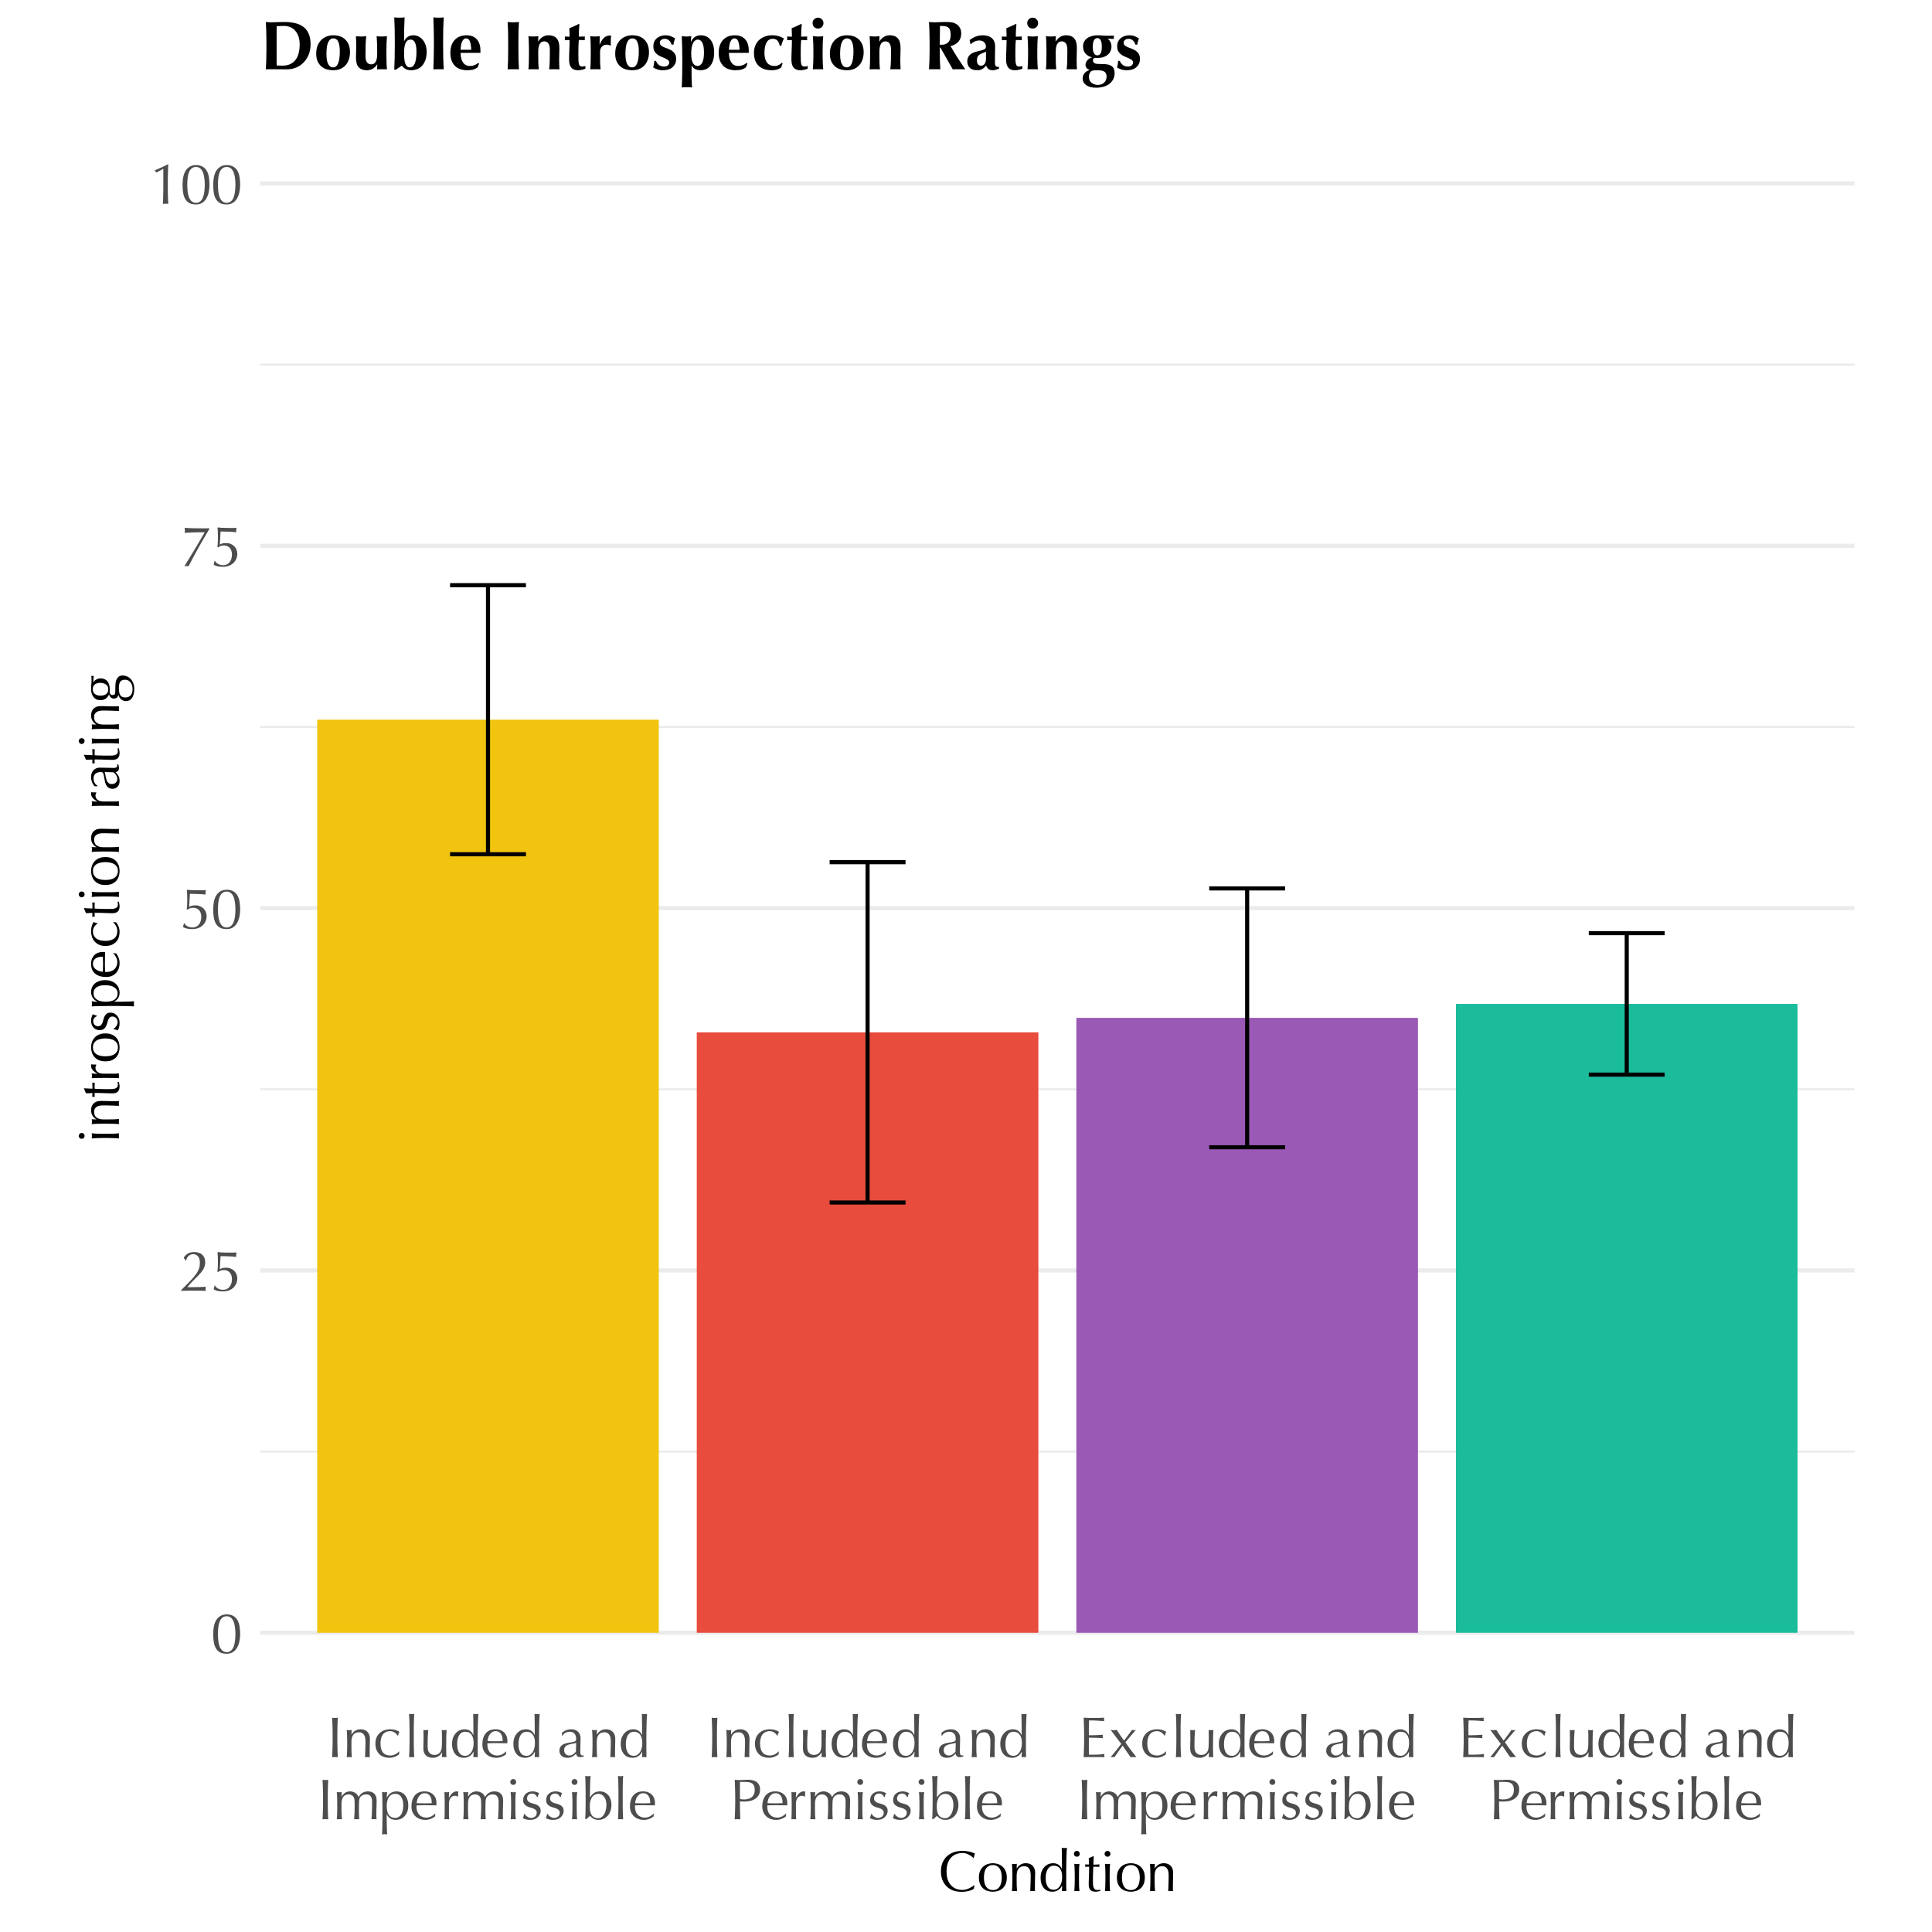 <?xml version="1.0" encoding="UTF-8"?>
<svg xmlns="http://www.w3.org/2000/svg" xmlns:xlink="http://www.w3.org/1999/xlink" width="504" height="504" viewBox="0 0 504 504">
<defs>
<g>
<g id="glyph-0-0">
<path d="M 6.625 -7.562 L 0.875 -7.562 L 0.875 -0.125 L 6.625 -0.125 Z M 6.75 -7.688 L 6.75 0 L 0.75 0 L 0.75 -7.688 Z M 6.75 -7.688 "/>
</g>
<g id="glyph-0-1">
<path d="M 0.656 -4.922 C 0.656 -5.629 0.711 -6.297 0.828 -6.922 C 0.953 -7.547 1.148 -8.086 1.422 -8.547 C 1.703 -9.016 2.066 -9.383 2.516 -9.656 C 2.961 -9.938 3.516 -10.078 4.172 -10.078 C 4.891 -10.078 5.473 -9.938 5.922 -9.656 C 6.379 -9.383 6.738 -9.016 7 -8.547 C 7.258 -8.086 7.438 -7.547 7.531 -6.922 C 7.633 -6.297 7.688 -5.629 7.688 -4.922 C 7.688 -4.234 7.613 -3.578 7.469 -2.953 C 7.332 -2.336 7.117 -1.789 6.828 -1.312 C 6.547 -0.844 6.18 -0.473 5.734 -0.203 C 5.297 0.055 4.773 0.188 4.172 0.188 C 3.453 0.188 2.863 0.062 2.406 -0.188 C 1.945 -0.445 1.586 -0.812 1.328 -1.281 C 1.066 -1.75 0.891 -2.297 0.797 -2.922 C 0.703 -3.547 0.656 -4.211 0.656 -4.922 Z M 1.891 -4.922 C 1.891 -4.266 1.926 -3.648 2 -3.078 C 2.07 -2.504 2.195 -2.004 2.375 -1.578 C 2.562 -1.16 2.801 -0.832 3.094 -0.594 C 3.383 -0.352 3.742 -0.234 4.172 -0.234 C 4.598 -0.234 4.957 -0.352 5.25 -0.594 C 5.539 -0.832 5.773 -1.16 5.953 -1.578 C 6.129 -2.004 6.254 -2.504 6.328 -3.078 C 6.41 -3.648 6.453 -4.266 6.453 -4.922 C 6.453 -5.578 6.41 -6.191 6.328 -6.766 C 6.254 -7.336 6.129 -7.832 5.953 -8.25 C 5.773 -8.664 5.539 -8.992 5.25 -9.234 C 4.957 -9.473 4.598 -9.594 4.172 -9.594 C 3.742 -9.594 3.383 -9.484 3.094 -9.266 C 2.801 -9.047 2.562 -8.727 2.375 -8.312 C 2.195 -7.906 2.07 -7.414 2 -6.844 C 1.926 -6.27 1.891 -5.629 1.891 -4.922 Z M 1.891 -4.922 "/>
</g>
<g id="glyph-0-2">
<path d="M 0.953 -8.594 C 1.273 -9.102 1.656 -9.477 2.094 -9.719 C 2.539 -9.957 3.078 -10.078 3.703 -10.078 C 4.098 -10.078 4.469 -10.023 4.812 -9.922 C 5.164 -9.828 5.469 -9.672 5.719 -9.453 C 5.977 -9.234 6.18 -8.957 6.328 -8.625 C 6.484 -8.289 6.562 -7.891 6.562 -7.422 C 6.562 -7.086 6.52 -6.77 6.438 -6.469 C 6.352 -6.176 6.234 -5.891 6.078 -5.609 C 5.922 -5.328 5.723 -5.039 5.484 -4.75 C 5.254 -4.469 4.984 -4.172 4.672 -3.859 C 4.473 -3.66 4.25 -3.438 4 -3.188 C 3.75 -2.938 3.492 -2.68 3.234 -2.422 C 2.984 -2.16 2.742 -1.898 2.516 -1.641 C 2.285 -1.379 2.094 -1.141 1.938 -0.922 L 3.359 -0.922 C 4.078 -0.922 4.711 -0.93 5.266 -0.953 C 5.828 -0.973 6.316 -1 6.734 -1.031 C 6.68 -0.812 6.656 -0.629 6.656 -0.484 C 6.656 -0.336 6.68 -0.164 6.734 0.031 C 6.191 0.008 5.656 0 5.125 0 C 4.594 0 4.062 0 3.531 0 C 2.988 0 2.445 0 1.906 0 C 1.375 0 0.836 0.008 0.297 0.031 L 0.297 -0.156 C 0.992 -0.844 1.598 -1.445 2.109 -1.969 C 2.629 -2.5 3.066 -2.973 3.422 -3.391 C 3.785 -3.805 4.082 -4.188 4.312 -4.531 C 4.539 -4.875 4.719 -5.195 4.844 -5.5 C 4.977 -5.801 5.066 -6.098 5.109 -6.391 C 5.148 -6.691 5.172 -7.008 5.172 -7.344 C 5.172 -8.082 5.004 -8.629 4.672 -8.984 C 4.336 -9.348 3.945 -9.531 3.5 -9.531 C 3.176 -9.531 2.898 -9.473 2.672 -9.359 C 2.441 -9.242 2.25 -9.102 2.094 -8.938 C 1.945 -8.77 1.832 -8.586 1.75 -8.391 C 1.676 -8.203 1.625 -8.035 1.594 -7.891 L 1.484 -7.859 Z M 0.953 -8.594 "/>
</g>
<g id="glyph-0-3">
<path d="M 2.375 -5.609 C 2.57 -5.723 2.785 -5.816 3.016 -5.891 C 3.254 -5.961 3.598 -6 4.047 -6 C 4.484 -6 4.879 -5.922 5.234 -5.766 C 5.598 -5.617 5.906 -5.414 6.156 -5.156 C 6.406 -4.895 6.598 -4.594 6.734 -4.25 C 6.867 -3.914 6.938 -3.562 6.938 -3.188 C 6.938 -2.707 6.844 -2.258 6.656 -1.844 C 6.477 -1.438 6.223 -1.078 5.891 -0.766 C 5.566 -0.461 5.176 -0.227 4.719 -0.062 C 4.258 0.102 3.75 0.188 3.188 0.188 C 2.738 0.188 2.305 0.148 1.891 0.078 C 1.484 0.004 1.117 -0.141 0.797 -0.359 L 0.797 -0.484 C 0.848 -0.609 0.891 -0.754 0.922 -0.922 C 0.961 -1.086 0.992 -1.227 1.016 -1.344 L 1.125 -1.344 C 1.219 -1.164 1.336 -1.004 1.484 -0.859 C 1.641 -0.723 1.816 -0.609 2.016 -0.516 C 2.211 -0.422 2.414 -0.348 2.625 -0.297 C 2.844 -0.254 3.051 -0.234 3.25 -0.234 C 3.551 -0.234 3.836 -0.285 4.109 -0.391 C 4.391 -0.504 4.633 -0.676 4.844 -0.906 C 5.051 -1.145 5.219 -1.438 5.344 -1.781 C 5.477 -2.133 5.547 -2.547 5.547 -3.016 C 5.547 -3.43 5.484 -3.789 5.359 -4.094 C 5.242 -4.395 5.086 -4.641 4.891 -4.828 C 4.703 -5.016 4.484 -5.148 4.234 -5.234 C 3.984 -5.328 3.723 -5.375 3.453 -5.375 C 3.023 -5.375 2.68 -5.305 2.422 -5.172 C 2.172 -5.035 2 -4.938 1.906 -4.875 L 1.734 -4.984 C 1.805 -5.367 1.848 -5.781 1.859 -6.219 C 1.879 -6.656 1.891 -7.086 1.891 -7.516 C 1.891 -7.93 1.879 -8.363 1.859 -8.812 C 1.848 -9.258 1.816 -9.648 1.766 -9.984 L 1.906 -10.078 C 2.07 -10.047 2.352 -10.016 2.75 -9.984 C 3.188 -9.953 3.797 -9.938 4.578 -9.938 C 5.055 -9.938 5.477 -9.938 5.844 -9.938 C 6.219 -9.945 6.492 -9.957 6.672 -9.969 L 6.75 -9.922 C 6.707 -9.785 6.676 -9.645 6.656 -9.5 C 6.645 -9.352 6.641 -9.211 6.641 -9.078 C 6.641 -8.93 6.645 -8.844 6.656 -8.812 C 6.438 -8.852 6.145 -8.883 5.781 -8.906 C 5.414 -8.938 5.031 -8.957 4.625 -8.969 C 4.227 -8.988 3.844 -9 3.469 -9 C 3.102 -9.008 2.805 -9.016 2.578 -9.016 Z M 2.375 -5.609 "/>
</g>
<g id="glyph-0-4">
<path d="M 7.609 -9.609 C 6.691 -8.078 5.77 -6.488 4.844 -4.844 C 3.926 -3.195 3.055 -1.57 2.234 0.031 C 2.078 0.008 1.891 0 1.672 0 C 1.473 0 1.289 0.008 1.125 0.031 C 1.594 -0.695 2.082 -1.484 2.594 -2.328 C 3.113 -3.172 3.613 -3.992 4.094 -4.797 C 4.57 -5.609 5.016 -6.363 5.422 -7.062 C 5.836 -7.758 6.176 -8.344 6.438 -8.812 C 5.988 -8.812 5.328 -8.805 4.453 -8.797 C 3.578 -8.785 2.492 -8.738 1.203 -8.656 C 1.242 -8.852 1.266 -9.078 1.266 -9.328 C 1.266 -9.566 1.242 -9.785 1.203 -9.984 C 1.617 -9.953 1.988 -9.926 2.312 -9.906 C 2.645 -9.895 2.945 -9.883 3.219 -9.875 C 3.445 -9.875 3.766 -9.867 4.172 -9.859 C 4.578 -9.848 4.973 -9.844 5.359 -9.844 L 6.062 -9.844 C 6.375 -9.844 6.645 -9.844 6.875 -9.844 C 7.102 -9.852 7.348 -9.859 7.609 -9.859 Z M 7.609 -9.609 "/>
</g>
<g id="glyph-0-5">
<path d="M 1.859 -8.125 C 1.742 -8.332 1.594 -8.492 1.406 -8.609 L 1.406 -8.719 C 1.977 -8.945 2.562 -9.195 3.156 -9.469 C 3.75 -9.75 4.305 -10.02 4.828 -10.281 L 4.938 -10.203 C 4.895 -9.535 4.863 -8.879 4.844 -8.234 C 4.82 -7.598 4.812 -6.945 4.812 -6.281 L 4.812 -3.781 C 4.812 -3.125 4.82 -2.477 4.844 -1.844 C 4.863 -1.207 4.895 -0.582 4.938 0.031 C 4.812 0.008 4.691 0 4.578 0 C 4.461 0 4.348 0 4.234 0 C 4.109 0 3.988 0 3.875 0 C 3.758 0 3.645 0.008 3.531 0.031 C 3.57 -0.594 3.598 -1.219 3.609 -1.844 C 3.629 -2.477 3.641 -3.125 3.641 -3.781 L 3.641 -9.125 Z M 1.859 -8.125 "/>
</g>
<g id="glyph-0-6">
<path d="M 1.469 -6.391 C 1.469 -7.047 1.453 -7.691 1.422 -8.328 C 1.398 -8.961 1.375 -9.613 1.344 -10.281 C 1.477 -10.258 1.602 -10.238 1.719 -10.219 C 1.844 -10.207 1.961 -10.203 2.078 -10.203 C 2.203 -10.203 2.32 -10.207 2.438 -10.219 C 2.562 -10.238 2.688 -10.258 2.812 -10.281 C 2.789 -9.613 2.766 -8.961 2.734 -8.328 C 2.711 -7.691 2.703 -7.047 2.703 -6.391 L 2.703 -3.812 C 2.703 -3.145 2.711 -2.492 2.734 -1.859 C 2.766 -1.223 2.789 -0.594 2.812 0.031 C 2.582 0.008 2.336 0 2.078 0 C 1.816 0 1.57 0.008 1.344 0.031 C 1.375 -0.594 1.398 -1.223 1.422 -1.859 C 1.453 -2.492 1.469 -3.145 1.469 -3.812 Z M 1.469 -6.391 "/>
</g>
<g id="glyph-0-7">
<path d="M 6.031 -4.188 C 6.031 -4.938 5.883 -5.504 5.594 -5.891 C 5.301 -6.273 4.898 -6.469 4.391 -6.469 C 3.691 -6.469 3.18 -6.25 2.859 -5.812 C 2.535 -5.383 2.375 -4.781 2.375 -4 L 2.375 -2.734 C 2.375 -2.285 2.379 -1.812 2.391 -1.312 C 2.41 -0.812 2.441 -0.363 2.484 0.031 C 2.254 0.008 2.031 0 1.812 0 C 1.594 0 1.367 0.008 1.141 0.031 C 1.191 -0.363 1.223 -0.812 1.234 -1.312 C 1.254 -1.812 1.266 -2.285 1.266 -2.734 L 1.266 -4.297 C 1.266 -4.742 1.254 -5.211 1.234 -5.703 C 1.223 -6.203 1.191 -6.664 1.141 -7.094 C 1.422 -7.039 1.645 -7.016 1.812 -7.016 C 1.895 -7.016 1.984 -7.02 2.078 -7.031 C 2.172 -7.051 2.285 -7.07 2.422 -7.094 C 2.391 -6.695 2.375 -6.297 2.375 -5.891 L 2.406 -5.891 C 2.676 -6.328 3.004 -6.66 3.391 -6.891 C 3.785 -7.129 4.254 -7.25 4.797 -7.25 C 5.078 -7.25 5.359 -7.207 5.641 -7.125 C 5.93 -7.039 6.191 -6.898 6.422 -6.703 C 6.648 -6.516 6.836 -6.254 6.984 -5.922 C 7.129 -5.586 7.203 -5.16 7.203 -4.641 C 7.203 -4.203 7.191 -3.754 7.172 -3.297 C 7.148 -2.848 7.141 -2.367 7.141 -1.859 L 7.141 -0.891 C 7.141 -0.723 7.141 -0.562 7.141 -0.406 C 7.148 -0.258 7.16 -0.113 7.172 0.031 C 6.973 0.008 6.766 0 6.547 0 C 6.328 0 6.117 0.008 5.922 0.031 C 5.941 -0.488 5.961 -1.023 5.984 -1.578 C 6.016 -2.129 6.031 -2.691 6.031 -3.266 Z M 6.031 -4.188 "/>
</g>
<g id="glyph-0-8">
<path d="M 0.625 -3.516 C 0.625 -4.16 0.734 -4.719 0.953 -5.188 C 1.18 -5.656 1.473 -6.039 1.828 -6.344 C 2.18 -6.656 2.586 -6.883 3.047 -7.031 C 3.504 -7.176 3.973 -7.25 4.453 -7.25 C 5.004 -7.25 5.492 -7.18 5.922 -7.047 C 6.359 -6.91 6.676 -6.754 6.875 -6.578 C 6.801 -6.43 6.734 -6.273 6.672 -6.109 C 6.617 -5.941 6.578 -5.77 6.547 -5.594 L 6.422 -5.594 C 6.348 -5.727 6.25 -5.859 6.125 -5.984 C 6.008 -6.117 5.867 -6.242 5.703 -6.359 C 5.535 -6.484 5.352 -6.582 5.156 -6.656 C 4.957 -6.727 4.738 -6.766 4.5 -6.766 C 4.051 -6.766 3.66 -6.68 3.328 -6.516 C 3.004 -6.348 2.738 -6.117 2.531 -5.828 C 2.332 -5.547 2.188 -5.207 2.094 -4.812 C 2 -4.414 1.953 -3.988 1.953 -3.531 C 1.953 -2.5 2.172 -1.719 2.609 -1.188 C 3.047 -0.664 3.691 -0.406 4.547 -0.406 C 4.742 -0.406 4.945 -0.43 5.156 -0.484 C 5.363 -0.535 5.566 -0.609 5.766 -0.703 C 5.973 -0.805 6.16 -0.922 6.328 -1.047 C 6.504 -1.18 6.66 -1.32 6.797 -1.469 L 6.875 -1.422 C 6.82 -1.18 6.789 -0.938 6.781 -0.688 C 6.477 -0.445 6.102 -0.238 5.656 -0.062 C 5.219 0.102 4.758 0.188 4.281 0.188 C 3.844 0.188 3.406 0.125 2.969 0 C 2.539 -0.125 2.148 -0.332 1.797 -0.625 C 1.453 -0.926 1.172 -1.312 0.953 -1.781 C 0.734 -2.25 0.625 -2.828 0.625 -3.516 Z M 0.625 -3.516 "/>
</g>
<g id="glyph-0-9">
<path d="M 1.531 -6.953 C 1.531 -7.297 1.523 -7.664 1.516 -8.062 C 1.516 -8.469 1.508 -8.863 1.5 -9.25 C 1.488 -9.645 1.473 -10.02 1.453 -10.375 C 1.441 -10.727 1.426 -11.031 1.406 -11.281 C 1.688 -11.227 1.91 -11.203 2.078 -11.203 C 2.254 -11.203 2.484 -11.227 2.766 -11.281 C 2.742 -11.031 2.723 -10.727 2.703 -10.375 C 2.691 -10.02 2.68 -9.645 2.672 -9.25 C 2.66 -8.863 2.648 -8.469 2.641 -8.062 C 2.641 -7.664 2.641 -7.297 2.641 -6.953 L 2.641 -4.25 C 2.641 -3.906 2.641 -3.531 2.641 -3.125 C 2.648 -2.727 2.66 -2.332 2.672 -1.938 C 2.68 -1.551 2.691 -1.18 2.703 -0.828 C 2.723 -0.484 2.742 -0.195 2.766 0.031 C 2.535 0.008 2.305 0 2.078 0 C 1.859 0 1.633 0.008 1.406 0.031 C 1.426 -0.195 1.441 -0.484 1.453 -0.828 C 1.473 -1.18 1.488 -1.551 1.5 -1.938 C 1.508 -2.332 1.516 -2.727 1.516 -3.125 C 1.523 -3.531 1.531 -3.906 1.531 -4.25 Z M 1.531 -6.953 "/>
</g>
<g id="glyph-0-10">
<path d="M 1.141 -2.234 C 1.141 -2.766 1.145 -3.219 1.156 -3.594 C 1.176 -3.969 1.188 -4.336 1.188 -4.703 C 1.188 -5.055 1.18 -5.438 1.172 -5.844 C 1.172 -6.258 1.164 -6.676 1.156 -7.094 C 1.406 -7.039 1.613 -7.016 1.781 -7.016 C 1.945 -7.016 2.156 -7.039 2.406 -7.094 C 2.352 -6.488 2.312 -5.828 2.281 -5.109 C 2.258 -4.398 2.25 -3.672 2.25 -2.922 C 2.25 -2.398 2.289 -2 2.375 -1.719 C 2.469 -1.445 2.582 -1.242 2.719 -1.109 C 2.852 -0.953 3.023 -0.82 3.234 -0.719 C 3.453 -0.613 3.707 -0.562 4 -0.562 C 4.426 -0.562 4.773 -0.648 5.047 -0.828 C 5.328 -1.016 5.535 -1.242 5.672 -1.516 C 5.742 -1.68 5.797 -1.82 5.828 -1.938 C 5.867 -2.062 5.898 -2.223 5.922 -2.422 C 5.953 -2.629 5.969 -2.898 5.969 -3.234 C 5.977 -3.578 5.984 -4.047 5.984 -4.641 L 5.984 -5.891 C 5.984 -6.109 5.977 -6.316 5.969 -6.516 C 5.969 -6.723 5.961 -6.914 5.953 -7.094 C 6.066 -7.07 6.172 -7.051 6.266 -7.031 C 6.367 -7.02 6.473 -7.016 6.578 -7.016 C 6.691 -7.016 6.797 -7.02 6.891 -7.031 C 6.992 -7.051 7.098 -7.07 7.203 -7.094 C 7.148 -6.312 7.117 -5.555 7.109 -4.828 C 7.098 -4.109 7.094 -3.344 7.094 -2.531 C 7.094 -2.082 7.098 -1.641 7.109 -1.203 C 7.117 -0.773 7.133 -0.363 7.156 0.031 C 6.957 0.008 6.758 0 6.562 0 C 6.375 0 6.18 0.008 5.984 0.031 C 5.992 -0.062 6 -0.156 6 -0.25 C 6.008 -0.352 6.016 -0.457 6.016 -0.562 L 6.016 -1.219 L 5.984 -1.219 C 5.723 -0.738 5.383 -0.383 4.969 -0.156 C 4.562 0.07 4.117 0.188 3.641 0.188 C 2.859 0.188 2.242 -0.02 1.797 -0.438 C 1.359 -0.852 1.141 -1.453 1.141 -2.234 Z M 1.141 -2.234 "/>
</g>
<g id="glyph-0-11">
<path d="M 1.953 -3.375 C 1.953 -2.77 2.016 -2.273 2.141 -1.891 C 2.266 -1.504 2.422 -1.191 2.609 -0.953 C 2.805 -0.711 3.031 -0.547 3.281 -0.453 C 3.531 -0.367 3.773 -0.328 4.016 -0.328 C 4.41 -0.328 4.742 -0.426 5.016 -0.625 C 5.297 -0.82 5.531 -1.078 5.719 -1.391 C 5.906 -1.703 6.039 -2.055 6.125 -2.453 C 6.207 -2.859 6.25 -3.258 6.25 -3.656 C 6.25 -4.613 6.062 -5.344 5.688 -5.844 C 5.32 -6.352 4.781 -6.609 4.062 -6.609 C 3.707 -6.609 3.395 -6.523 3.125 -6.359 C 2.863 -6.203 2.645 -5.973 2.469 -5.672 C 2.289 -5.379 2.16 -5.035 2.078 -4.641 C 1.992 -4.242 1.953 -3.82 1.953 -3.375 Z M 6.203 -1.391 C 6.129 -1.234 6.023 -1.062 5.891 -0.875 C 5.754 -0.688 5.582 -0.516 5.375 -0.359 C 5.164 -0.203 4.922 -0.07 4.641 0.031 C 4.367 0.133 4.047 0.188 3.672 0.188 C 3.297 0.188 2.926 0.125 2.562 0 C 2.195 -0.133 1.867 -0.348 1.578 -0.641 C 1.297 -0.941 1.066 -1.32 0.891 -1.781 C 0.711 -2.25 0.625 -2.812 0.625 -3.469 C 0.625 -4.102 0.719 -4.656 0.906 -5.125 C 1.102 -5.594 1.352 -5.984 1.656 -6.297 C 1.957 -6.617 2.301 -6.859 2.688 -7.016 C 3.07 -7.172 3.461 -7.25 3.859 -7.25 C 4.961 -7.25 5.734 -6.75 6.172 -5.75 L 6.188 -5.75 L 6.188 -7.219 C 6.188 -7.594 6.188 -7.973 6.188 -8.359 C 6.188 -8.742 6.18 -9.109 6.172 -9.453 C 6.172 -9.805 6.164 -10.141 6.156 -10.453 C 6.156 -10.766 6.148 -11.039 6.141 -11.281 C 6.254 -11.258 6.363 -11.238 6.469 -11.219 C 6.582 -11.207 6.695 -11.203 6.812 -11.203 C 6.914 -11.203 7.02 -11.207 7.125 -11.219 C 7.238 -11.238 7.359 -11.258 7.484 -11.281 C 7.453 -10.957 7.426 -10.492 7.406 -9.891 C 7.383 -9.285 7.363 -8.617 7.344 -7.891 C 7.332 -7.16 7.32 -6.41 7.312 -5.641 C 7.312 -4.867 7.312 -4.164 7.312 -3.531 C 7.312 -2.832 7.312 -2.207 7.312 -1.656 C 7.32 -1.113 7.332 -0.551 7.344 0.031 C 7.145 0.008 6.953 0 6.766 0 C 6.586 0 6.395 0.008 6.188 0.031 L 6.234 -1.391 Z M 6.203 -1.391 "/>
</g>
<g id="glyph-0-12">
<path d="M 3.984 -6.766 C 3.617 -6.766 3.305 -6.676 3.047 -6.5 C 2.797 -6.332 2.586 -6.117 2.422 -5.859 C 2.254 -5.609 2.129 -5.332 2.047 -5.031 C 1.961 -4.727 1.91 -4.441 1.891 -4.172 C 2.203 -4.16 2.523 -4.148 2.859 -4.141 C 3.191 -4.129 3.52 -4.125 3.844 -4.125 C 4.164 -4.125 4.5 -4.129 4.844 -4.141 C 5.188 -4.148 5.516 -4.16 5.828 -4.172 C 5.828 -4.441 5.805 -4.723 5.766 -5.016 C 5.723 -5.316 5.633 -5.598 5.5 -5.859 C 5.363 -6.117 5.176 -6.332 4.938 -6.5 C 4.695 -6.676 4.379 -6.766 3.984 -6.766 Z M 0.531 -3.297 C 0.531 -4.523 0.82 -5.488 1.406 -6.188 C 1.988 -6.895 2.836 -7.25 3.953 -7.25 C 4.484 -7.25 4.941 -7.164 5.328 -7 C 5.711 -6.832 6.035 -6.609 6.297 -6.328 C 6.555 -6.055 6.75 -5.734 6.875 -5.359 C 7 -4.992 7.062 -4.602 7.062 -4.188 C 7.062 -4.082 7.055 -3.984 7.047 -3.891 C 7.047 -3.797 7.039 -3.695 7.031 -3.594 C 6.488 -3.602 5.953 -3.613 5.422 -3.625 C 4.898 -3.633 4.367 -3.641 3.828 -3.641 C 3.492 -3.641 3.164 -3.633 2.844 -3.625 C 2.52 -3.613 2.191 -3.602 1.859 -3.594 C 1.848 -3.551 1.844 -3.477 1.844 -3.375 L 1.844 -3.188 C 1.844 -2.789 1.898 -2.422 2.016 -2.078 C 2.129 -1.742 2.297 -1.453 2.516 -1.203 C 2.734 -0.961 3.004 -0.77 3.328 -0.625 C 3.648 -0.477 4.02 -0.406 4.438 -0.406 C 4.633 -0.406 4.836 -0.43 5.047 -0.484 C 5.266 -0.535 5.473 -0.609 5.672 -0.703 C 5.867 -0.805 6.055 -0.922 6.234 -1.047 C 6.41 -1.18 6.562 -1.32 6.688 -1.469 L 6.766 -1.422 L 6.672 -0.688 C 6.367 -0.445 5.992 -0.238 5.547 -0.062 C 5.109 0.102 4.648 0.188 4.172 0.188 C 3.629 0.188 3.133 0.102 2.688 -0.062 C 2.25 -0.227 1.863 -0.469 1.531 -0.781 C 1.207 -1.102 0.957 -1.477 0.781 -1.906 C 0.613 -2.332 0.531 -2.797 0.531 -3.297 Z M 0.531 -3.297 "/>
</g>
<g id="glyph-0-13">
</g>
<g id="glyph-0-14">
<path d="M 5 -3.703 C 4.82 -3.641 4.617 -3.586 4.391 -3.547 C 4.172 -3.516 3.945 -3.473 3.719 -3.422 C 3.488 -3.379 3.258 -3.32 3.031 -3.25 C 2.812 -3.188 2.613 -3.094 2.438 -2.969 C 2.258 -2.852 2.117 -2.703 2.016 -2.516 C 1.91 -2.336 1.859 -2.109 1.859 -1.828 C 1.859 -1.359 1.992 -1.004 2.266 -0.766 C 2.535 -0.523 2.836 -0.406 3.172 -0.406 C 3.547 -0.406 3.891 -0.508 4.203 -0.719 C 4.523 -0.926 4.77 -1.172 4.938 -1.453 Z M 1.297 -6.375 C 1.742 -6.719 2.156 -6.945 2.531 -7.062 C 2.914 -7.188 3.305 -7.25 3.703 -7.25 C 4.066 -7.25 4.395 -7.195 4.688 -7.094 C 4.988 -6.988 5.242 -6.836 5.453 -6.641 C 5.672 -6.441 5.836 -6.203 5.953 -5.922 C 6.078 -5.648 6.141 -5.352 6.141 -5.031 C 6.141 -4.457 6.129 -3.883 6.109 -3.312 C 6.086 -2.75 6.078 -2.156 6.078 -1.531 C 6.078 -1.406 6.078 -1.273 6.078 -1.141 C 6.086 -1.004 6.109 -0.883 6.141 -0.781 C 6.18 -0.676 6.238 -0.586 6.312 -0.516 C 6.395 -0.453 6.508 -0.422 6.656 -0.422 C 6.707 -0.422 6.758 -0.422 6.812 -0.422 C 6.875 -0.43 6.926 -0.453 6.969 -0.484 L 6.969 -0.156 C 6.863 -0.102 6.727 -0.062 6.562 -0.031 C 6.395 0 6.211 0.016 6.016 0.016 C 5.691 0.016 5.445 -0.066 5.281 -0.234 C 5.113 -0.398 5.016 -0.613 4.984 -0.875 C 4.617 -0.508 4.258 -0.238 3.906 -0.062 C 3.562 0.102 3.133 0.188 2.625 0.188 C 2.375 0.188 2.129 0.148 1.891 0.078 C 1.648 0.004 1.438 -0.109 1.25 -0.266 C 1.062 -0.43 0.91 -0.625 0.797 -0.844 C 0.68 -1.07 0.625 -1.332 0.625 -1.625 C 0.625 -2.219 0.812 -2.68 1.188 -3.016 C 1.562 -3.348 2.082 -3.566 2.75 -3.672 C 3.289 -3.766 3.711 -3.844 4.016 -3.906 C 4.316 -3.969 4.539 -4.035 4.688 -4.109 C 4.832 -4.18 4.922 -4.266 4.953 -4.359 C 4.984 -4.453 5 -4.57 5 -4.719 C 5 -4.969 4.969 -5.207 4.906 -5.438 C 4.844 -5.676 4.742 -5.879 4.609 -6.047 C 4.484 -6.211 4.316 -6.348 4.109 -6.453 C 3.898 -6.555 3.645 -6.609 3.344 -6.609 C 2.945 -6.609 2.57 -6.52 2.219 -6.344 C 1.875 -6.164 1.617 -5.914 1.453 -5.594 L 1.297 -5.594 Z M 1.297 -6.375 "/>
</g>
<g id="glyph-0-15">
<path d="M 1.172 -4.297 C 1.172 -4.742 1.16 -5.211 1.141 -5.703 C 1.129 -6.203 1.098 -6.664 1.047 -7.094 C 1.328 -7.039 1.551 -7.016 1.719 -7.016 C 1.801 -7.016 1.891 -7.02 1.984 -7.031 C 2.078 -7.051 2.191 -7.07 2.328 -7.094 C 2.297 -6.695 2.281 -6.297 2.281 -5.891 L 2.312 -5.891 C 2.844 -6.797 3.586 -7.25 4.547 -7.25 C 4.797 -7.25 5.039 -7.207 5.281 -7.125 C 5.52 -7.051 5.734 -6.945 5.922 -6.812 C 6.117 -6.688 6.285 -6.531 6.422 -6.344 C 6.566 -6.164 6.664 -5.973 6.719 -5.766 L 6.75 -5.766 C 6.988 -6.242 7.316 -6.609 7.734 -6.859 C 8.148 -7.117 8.629 -7.25 9.172 -7.25 C 9.492 -7.25 9.797 -7.203 10.078 -7.109 C 10.359 -7.016 10.598 -6.875 10.797 -6.688 C 11.004 -6.5 11.164 -6.254 11.281 -5.953 C 11.395 -5.648 11.453 -5.289 11.453 -4.875 C 11.453 -4.707 11.445 -4.52 11.438 -4.312 C 11.438 -4.113 11.43 -3.879 11.422 -3.609 C 11.41 -3.348 11.398 -3.051 11.391 -2.719 C 11.379 -2.383 11.375 -2 11.375 -1.562 C 11.375 -1.289 11.375 -1.031 11.375 -0.781 C 11.383 -0.531 11.398 -0.258 11.422 0.031 C 11.305 0.008 11.191 0 11.078 0 C 10.973 0 10.867 0 10.766 0 C 10.66 0 10.551 0 10.438 0 C 10.332 0 10.223 0.008 10.109 0.031 C 10.141 -0.219 10.172 -0.723 10.203 -1.484 C 10.242 -2.242 10.266 -3.305 10.266 -4.672 C 10.266 -4.922 10.234 -5.156 10.172 -5.375 C 10.117 -5.594 10.031 -5.781 9.906 -5.938 C 9.789 -6.102 9.633 -6.234 9.438 -6.328 C 9.238 -6.422 8.988 -6.469 8.688 -6.469 C 8.32 -6.469 8.016 -6.395 7.766 -6.25 C 7.516 -6.113 7.32 -5.953 7.188 -5.766 C 7.102 -5.648 7.039 -5.535 7 -5.422 C 6.957 -5.316 6.922 -5.148 6.891 -4.922 C 6.867 -4.703 6.852 -4.391 6.844 -3.984 C 6.832 -3.578 6.828 -3.02 6.828 -2.312 C 6.828 -1.883 6.832 -1.488 6.844 -1.125 C 6.863 -0.77 6.883 -0.383 6.906 0.031 C 6.676 0.008 6.453 0 6.234 0 C 6.023 0 5.805 0.008 5.578 0.031 C 5.629 -0.52 5.664 -1.078 5.688 -1.641 C 5.707 -2.211 5.719 -2.773 5.719 -3.328 C 5.719 -3.797 5.711 -4.16 5.703 -4.422 C 5.703 -4.691 5.691 -4.906 5.672 -5.062 C 5.648 -5.219 5.617 -5.344 5.578 -5.438 C 5.547 -5.539 5.5 -5.656 5.438 -5.781 C 5.332 -5.969 5.16 -6.129 4.922 -6.266 C 4.691 -6.398 4.453 -6.469 4.203 -6.469 C 3.535 -6.469 3.047 -6.25 2.734 -5.812 C 2.43 -5.383 2.281 -4.781 2.281 -4 L 2.281 -2.734 C 2.281 -2.285 2.285 -1.812 2.297 -1.312 C 2.316 -0.812 2.352 -0.363 2.406 0.031 C 2.176 0.008 1.945 0 1.719 0 C 1.5 0 1.273 0.008 1.047 0.031 C 1.098 -0.363 1.129 -0.812 1.141 -1.312 C 1.16 -1.812 1.172 -2.285 1.172 -2.734 Z M 1.172 -4.297 "/>
</g>
<g id="glyph-0-16">
<path d="M 0.969 -2.734 C 0.969 -3.066 0.961 -3.43 0.953 -3.828 C 0.953 -4.234 0.945 -4.633 0.938 -5.031 C 0.938 -5.426 0.926 -5.801 0.906 -6.156 C 0.895 -6.52 0.879 -6.832 0.859 -7.094 C 1.141 -7.039 1.363 -7.016 1.531 -7.016 C 1.695 -7.016 1.922 -7.039 2.203 -7.094 C 2.16 -6.832 2.129 -6.582 2.109 -6.344 C 2.086 -6.102 2.078 -5.863 2.078 -5.625 L 2.109 -5.625 C 2.18 -5.781 2.281 -5.953 2.406 -6.141 C 2.539 -6.328 2.707 -6.504 2.906 -6.672 C 3.113 -6.836 3.363 -6.973 3.656 -7.078 C 3.945 -7.191 4.281 -7.25 4.656 -7.25 C 5.031 -7.25 5.398 -7.176 5.766 -7.031 C 6.141 -6.883 6.469 -6.66 6.75 -6.359 C 7.039 -6.055 7.27 -5.672 7.438 -5.203 C 7.613 -4.742 7.703 -4.195 7.703 -3.562 C 7.703 -2.914 7.609 -2.359 7.422 -1.891 C 7.234 -1.422 6.984 -1.031 6.672 -0.719 C 6.367 -0.406 6.023 -0.176 5.641 -0.031 C 5.254 0.113 4.863 0.188 4.469 0.188 C 3.363 0.188 2.578 -0.289 2.109 -1.25 L 2.078 -1.25 L 2.078 -0.297 C 2.078 0.023 2.078 0.379 2.078 0.766 C 2.086 1.16 2.098 1.551 2.109 1.938 C 2.117 2.332 2.129 2.707 2.141 3.062 C 2.16 3.414 2.18 3.719 2.203 3.969 C 1.922 3.926 1.695 3.906 1.531 3.906 C 1.363 3.906 1.141 3.926 0.859 3.969 C 0.879 3.719 0.895 3.414 0.906 3.062 C 0.926 2.707 0.938 2.332 0.938 1.938 C 0.945 1.551 0.953 1.16 0.953 0.766 C 0.961 0.379 0.969 0.023 0.969 -0.297 Z M 6.391 -3.562 C 6.391 -4.164 6.328 -4.66 6.203 -5.047 C 6.078 -5.441 5.914 -5.754 5.719 -5.984 C 5.531 -6.223 5.312 -6.383 5.062 -6.469 C 4.812 -6.562 4.562 -6.609 4.312 -6.609 C 3.914 -6.609 3.57 -6.523 3.281 -6.359 C 3 -6.191 2.77 -5.961 2.594 -5.672 C 2.414 -5.391 2.285 -5.055 2.203 -4.672 C 2.117 -4.285 2.078 -3.879 2.078 -3.453 C 2.078 -1.367 2.812 -0.328 4.281 -0.328 C 4.633 -0.328 4.941 -0.41 5.203 -0.578 C 5.473 -0.742 5.695 -0.973 5.875 -1.266 C 6.051 -1.555 6.18 -1.898 6.266 -2.297 C 6.348 -2.691 6.391 -3.113 6.391 -3.562 Z M 6.391 -3.562 "/>
</g>
<g id="glyph-0-17">
<path d="M 4.578 -5.859 C 4.523 -5.922 4.426 -5.977 4.281 -6.031 C 4.133 -6.082 3.988 -6.109 3.844 -6.109 C 3.602 -6.109 3.383 -6.051 3.188 -5.938 C 3 -5.832 2.836 -5.688 2.703 -5.5 C 2.578 -5.312 2.477 -5.086 2.406 -4.828 C 2.344 -4.578 2.312 -4.305 2.312 -4.016 L 2.312 -2.375 C 2.312 -1.695 2.312 -1.18 2.312 -0.828 C 2.32 -0.473 2.344 -0.188 2.375 0.031 C 2.164 0.008 1.961 0 1.766 0 C 1.547 0 1.336 0.008 1.141 0.031 C 1.172 -0.312 1.188 -0.773 1.188 -1.359 C 1.195 -1.941 1.203 -2.66 1.203 -3.516 L 1.203 -3.984 C 1.203 -4.379 1.195 -4.832 1.188 -5.344 C 1.188 -5.852 1.172 -6.438 1.141 -7.094 C 1.254 -7.07 1.359 -7.051 1.453 -7.031 C 1.555 -7.02 1.66 -7.016 1.766 -7.016 C 1.859 -7.016 1.953 -7.02 2.047 -7.031 C 2.148 -7.051 2.258 -7.07 2.375 -7.094 C 2.332 -6.738 2.305 -6.453 2.297 -6.234 C 2.297 -6.023 2.297 -5.828 2.297 -5.641 L 2.328 -5.625 C 2.91 -6.707 3.57 -7.25 4.312 -7.25 C 4.395 -7.25 4.469 -7.242 4.531 -7.234 C 4.602 -7.223 4.688 -7.195 4.781 -7.156 C 4.727 -7.031 4.695 -6.844 4.688 -6.594 C 4.688 -6.352 4.688 -6.133 4.688 -5.938 Z M 4.578 -5.859 "/>
</g>
<g id="glyph-0-18">
<path d="M 1.312 -9.703 C 1.312 -9.91 1.383 -10.086 1.531 -10.234 C 1.688 -10.391 1.867 -10.469 2.078 -10.469 C 2.297 -10.469 2.477 -10.391 2.625 -10.234 C 2.77 -10.086 2.844 -9.91 2.844 -9.703 C 2.844 -9.492 2.77 -9.312 2.625 -9.156 C 2.477 -9.008 2.297 -8.938 2.078 -8.938 C 1.867 -8.938 1.688 -9.008 1.531 -9.156 C 1.383 -9.312 1.312 -9.492 1.312 -9.703 Z M 1.531 -4.297 C 1.531 -4.742 1.52 -5.211 1.5 -5.703 C 1.488 -6.203 1.457 -6.664 1.406 -7.094 C 1.688 -7.039 1.91 -7.016 2.078 -7.016 C 2.254 -7.016 2.484 -7.039 2.766 -7.094 C 2.711 -6.664 2.676 -6.203 2.656 -5.703 C 2.645 -5.211 2.641 -4.742 2.641 -4.297 L 2.641 -2.734 C 2.641 -2.285 2.645 -1.812 2.656 -1.312 C 2.676 -0.812 2.711 -0.363 2.766 0.031 C 2.535 0.008 2.305 0 2.078 0 C 1.859 0 1.633 0.008 1.406 0.031 C 1.457 -0.363 1.488 -0.812 1.5 -1.312 C 1.52 -1.812 1.531 -2.285 1.531 -2.734 Z M 1.531 -4.297 "/>
</g>
<g id="glyph-0-19">
<path d="M 1.062 -1.359 C 1.113 -1.266 1.191 -1.156 1.297 -1.031 C 1.398 -0.914 1.523 -0.805 1.672 -0.703 C 1.816 -0.598 1.977 -0.508 2.156 -0.438 C 2.344 -0.363 2.547 -0.328 2.766 -0.328 C 2.953 -0.328 3.129 -0.359 3.297 -0.422 C 3.473 -0.484 3.629 -0.566 3.766 -0.672 C 3.898 -0.785 4.008 -0.926 4.094 -1.094 C 4.176 -1.258 4.219 -1.457 4.219 -1.688 C 4.219 -1.988 4.129 -2.223 3.953 -2.391 C 3.773 -2.555 3.555 -2.691 3.297 -2.797 C 3.035 -2.898 2.75 -2.988 2.438 -3.062 C 2.133 -3.145 1.852 -3.258 1.594 -3.406 C 1.332 -3.551 1.113 -3.742 0.938 -3.984 C 0.758 -4.223 0.672 -4.555 0.672 -4.984 C 0.672 -5.305 0.723 -5.602 0.828 -5.875 C 0.941 -6.156 1.102 -6.395 1.312 -6.594 C 1.531 -6.801 1.789 -6.961 2.094 -7.078 C 2.406 -7.191 2.766 -7.25 3.172 -7.25 C 3.535 -7.25 3.844 -7.195 4.094 -7.094 C 4.352 -6.988 4.598 -6.898 4.828 -6.828 C 4.742 -6.672 4.664 -6.484 4.594 -6.266 C 4.531 -6.047 4.488 -5.879 4.469 -5.766 L 4.297 -5.766 C 4.211 -6.004 4.055 -6.219 3.828 -6.406 C 3.598 -6.594 3.312 -6.688 2.969 -6.688 C 2.82 -6.688 2.672 -6.66 2.516 -6.609 C 2.367 -6.566 2.234 -6.492 2.109 -6.391 C 1.992 -6.285 1.895 -6.156 1.812 -6 C 1.727 -5.844 1.688 -5.656 1.688 -5.438 C 1.688 -5.113 1.773 -4.863 1.953 -4.688 C 2.129 -4.508 2.348 -4.367 2.609 -4.266 C 2.867 -4.172 3.156 -4.086 3.469 -4.016 C 3.781 -3.941 4.062 -3.836 4.312 -3.703 C 4.57 -3.566 4.789 -3.379 4.969 -3.141 C 5.145 -2.898 5.234 -2.566 5.234 -2.141 C 5.234 -1.848 5.172 -1.562 5.047 -1.281 C 4.922 -1.008 4.738 -0.758 4.5 -0.531 C 4.27 -0.301 3.988 -0.125 3.656 0 C 3.332 0.125 2.957 0.188 2.531 0.188 C 2.07 0.188 1.688 0.141 1.375 0.047 C 1.07 -0.047 0.812 -0.148 0.594 -0.266 C 0.656 -0.398 0.719 -0.578 0.781 -0.797 C 0.852 -1.023 0.891 -1.211 0.891 -1.359 Z M 1.062 -1.359 "/>
</g>
<g id="glyph-0-20">
<path d="M 6.391 -3.766 C 6.391 -4.223 6.332 -4.629 6.219 -4.984 C 6.102 -5.336 5.953 -5.633 5.766 -5.875 C 5.578 -6.113 5.359 -6.297 5.109 -6.422 C 4.867 -6.547 4.617 -6.609 4.359 -6.609 C 4.055 -6.609 3.758 -6.551 3.469 -6.438 C 3.188 -6.32 2.941 -6.129 2.734 -5.859 C 2.523 -5.598 2.359 -5.254 2.234 -4.828 C 2.109 -4.41 2.047 -3.891 2.047 -3.266 C 2.047 -1.254 2.773 -0.25 4.234 -0.25 C 4.535 -0.25 4.816 -0.332 5.078 -0.5 C 5.336 -0.664 5.566 -0.906 5.766 -1.219 C 5.961 -1.531 6.113 -1.898 6.219 -2.328 C 6.332 -2.754 6.391 -3.234 6.391 -3.766 Z M 7.703 -3.719 C 7.703 -3.133 7.613 -2.602 7.438 -2.125 C 7.27 -1.645 7.031 -1.234 6.719 -0.891 C 6.414 -0.547 6.055 -0.281 5.641 -0.094 C 5.234 0.094 4.789 0.188 4.312 0.188 C 3.82 0.188 3.383 0.082 3 -0.125 C 2.625 -0.332 2.332 -0.582 2.125 -0.875 C 1.77 -0.582 1.438 -0.289 1.125 0 L 0.859 0 C 0.879 -0.238 0.895 -0.523 0.906 -0.859 C 0.926 -1.203 0.938 -1.566 0.938 -1.953 C 0.945 -2.336 0.953 -2.727 0.953 -3.125 C 0.961 -3.531 0.969 -3.906 0.969 -4.25 L 0.969 -6.953 C 0.969 -7.297 0.961 -7.664 0.953 -8.062 C 0.953 -8.469 0.945 -8.863 0.938 -9.25 C 0.938 -9.645 0.926 -10.02 0.906 -10.375 C 0.895 -10.727 0.879 -11.031 0.859 -11.281 C 1.141 -11.227 1.363 -11.203 1.531 -11.203 C 1.633 -11.203 1.75 -11.207 1.875 -11.219 C 2 -11.238 2.129 -11.258 2.266 -11.281 C 2.234 -11.082 2.207 -10.766 2.188 -10.328 C 2.164 -9.891 2.148 -9.398 2.141 -8.859 C 2.129 -8.328 2.117 -7.781 2.109 -7.219 C 2.098 -6.656 2.086 -6.145 2.078 -5.688 L 2.109 -5.688 C 2.453 -6.227 2.828 -6.625 3.234 -6.875 C 3.648 -7.125 4.129 -7.25 4.672 -7.25 C 5.18 -7.25 5.625 -7.148 6 -6.953 C 6.383 -6.754 6.703 -6.492 6.953 -6.172 C 7.203 -5.859 7.391 -5.488 7.516 -5.062 C 7.641 -4.633 7.703 -4.188 7.703 -3.719 Z M 7.703 -3.719 "/>
</g>
<g id="glyph-0-21">
<path d="M 2.703 -5.266 C 3.035 -5.18 3.391 -5.141 3.766 -5.141 C 4.078 -5.141 4.395 -5.176 4.719 -5.25 C 5.051 -5.32 5.352 -5.445 5.625 -5.625 C 5.906 -5.812 6.129 -6.066 6.297 -6.391 C 6.473 -6.723 6.562 -7.145 6.562 -7.656 C 6.562 -8.082 6.5 -8.43 6.375 -8.703 C 6.258 -8.973 6.094 -9.18 5.875 -9.328 C 5.664 -9.484 5.406 -9.586 5.094 -9.641 C 4.789 -9.691 4.441 -9.719 4.047 -9.719 L 2.703 -9.719 Z M 1.469 -6.391 C 1.469 -7.047 1.453 -7.691 1.422 -8.328 C 1.398 -8.961 1.375 -9.613 1.344 -10.281 C 1.582 -10.258 1.82 -10.238 2.062 -10.219 C 2.312 -10.207 2.562 -10.203 2.812 -10.203 C 2.926 -10.203 3.066 -10.207 3.234 -10.219 C 3.41 -10.227 3.582 -10.234 3.75 -10.234 C 3.926 -10.242 4.094 -10.254 4.25 -10.266 C 4.414 -10.273 4.555 -10.281 4.672 -10.281 C 4.816 -10.281 5 -10.273 5.219 -10.266 C 5.438 -10.254 5.664 -10.223 5.906 -10.172 C 6.156 -10.117 6.398 -10.039 6.641 -9.938 C 6.879 -9.844 7.098 -9.695 7.297 -9.5 C 7.492 -9.312 7.648 -9.078 7.766 -8.797 C 7.891 -8.516 7.953 -8.16 7.953 -7.734 C 7.953 -7.078 7.805 -6.539 7.516 -6.125 C 7.234 -5.719 6.883 -5.398 6.469 -5.172 C 6.051 -4.941 5.609 -4.785 5.141 -4.703 C 4.68 -4.629 4.273 -4.594 3.922 -4.594 C 3.68 -4.594 3.469 -4.594 3.281 -4.594 C 3.094 -4.602 2.898 -4.617 2.703 -4.641 L 2.703 -3.812 C 2.703 -3.145 2.711 -2.492 2.734 -1.859 C 2.766 -1.223 2.789 -0.594 2.812 0.031 C 2.582 0.008 2.336 0 2.078 0 C 1.816 0 1.57 0.008 1.344 0.031 C 1.375 -0.594 1.398 -1.223 1.422 -1.859 C 1.453 -2.492 1.469 -3.145 1.469 -3.812 Z M 1.469 -6.391 "/>
</g>
<g id="glyph-0-22">
<path d="M 1.469 -6.406 C 1.469 -7.062 1.453 -7.707 1.422 -8.344 C 1.398 -8.988 1.375 -9.633 1.344 -10.281 C 1.801 -10.258 2.25 -10.238 2.688 -10.219 C 3.133 -10.207 3.582 -10.203 4.031 -10.203 C 4.477 -10.203 4.922 -10.207 5.359 -10.219 C 5.805 -10.238 6.254 -10.258 6.703 -10.281 C 6.672 -10.125 6.656 -9.973 6.656 -9.828 C 6.656 -9.672 6.672 -9.52 6.703 -9.375 C 6.379 -9.395 6.086 -9.414 5.828 -9.438 C 5.566 -9.457 5.285 -9.477 4.984 -9.5 C 4.691 -9.52 4.367 -9.535 4.016 -9.547 C 3.672 -9.555 3.254 -9.562 2.766 -9.562 C 2.754 -9.25 2.738 -8.945 2.719 -8.656 C 2.707 -8.363 2.703 -8.035 2.703 -7.672 C 2.703 -7.273 2.703 -6.891 2.703 -6.516 C 2.711 -6.148 2.719 -5.875 2.719 -5.688 C 3.156 -5.688 3.547 -5.691 3.891 -5.703 C 4.242 -5.711 4.566 -5.723 4.859 -5.734 C 5.148 -5.754 5.414 -5.77 5.656 -5.781 C 5.906 -5.801 6.141 -5.816 6.359 -5.828 C 6.328 -5.68 6.312 -5.531 6.312 -5.375 C 6.312 -5.219 6.328 -5.066 6.359 -4.922 C 6.098 -4.953 5.797 -4.977 5.453 -5 C 5.109 -5.02 4.766 -5.031 4.422 -5.031 C 4.078 -5.039 3.75 -5.047 3.438 -5.047 C 3.133 -5.055 2.895 -5.062 2.719 -5.062 C 2.719 -4.969 2.711 -4.867 2.703 -4.766 C 2.703 -4.66 2.703 -4.523 2.703 -4.359 L 2.703 -2.875 C 2.703 -2.312 2.703 -1.844 2.703 -1.469 C 2.711 -1.102 2.723 -0.82 2.734 -0.625 C 3.055 -0.625 3.406 -0.625 3.781 -0.625 C 4.156 -0.625 4.523 -0.629 4.891 -0.641 C 5.254 -0.66 5.598 -0.68 5.922 -0.703 C 6.254 -0.734 6.539 -0.773 6.781 -0.828 C 6.758 -0.754 6.742 -0.676 6.734 -0.594 C 6.734 -0.508 6.734 -0.43 6.734 -0.359 C 6.734 -0.203 6.75 -0.07 6.781 0.031 C 6.332 0.008 5.883 0 5.438 0 C 4.988 0 4.535 0 4.078 0 C 3.617 0 3.164 0 2.719 0 C 2.27 0 1.812 0.008 1.344 0.031 C 1.375 -0.613 1.398 -1.25 1.422 -1.875 C 1.453 -2.508 1.469 -3.16 1.469 -3.828 Z M 1.469 -6.406 "/>
</g>
<g id="glyph-0-23">
<path d="M 3.891 -4.297 C 4.242 -4.773 4.594 -5.238 4.938 -5.688 C 5.281 -6.145 5.617 -6.613 5.953 -7.094 C 6.047 -7.07 6.133 -7.051 6.219 -7.031 C 6.301 -7.02 6.391 -7.016 6.484 -7.016 C 6.598 -7.016 6.766 -7.039 6.984 -7.094 C 6.504 -6.539 6.035 -6 5.578 -5.469 C 5.129 -4.938 4.68 -4.398 4.234 -3.859 C 4.68 -3.191 5.145 -2.535 5.625 -1.891 C 6.113 -1.254 6.613 -0.613 7.125 0.031 C 6.988 0.008 6.852 0 6.719 0 C 6.594 0 6.473 0 6.359 0 C 6.242 0 6.125 0 6 0 C 5.875 0 5.738 0.008 5.594 0.031 C 5.258 -0.457 4.914 -0.953 4.562 -1.453 C 4.219 -1.961 3.867 -2.473 3.516 -2.984 C 3.141 -2.473 2.773 -1.961 2.422 -1.453 C 2.066 -0.953 1.719 -0.457 1.375 0.031 C 1.219 0.008 1.055 0 0.891 0 C 0.703 0 0.531 0.008 0.375 0.031 C 0.852 -0.531 1.32 -1.098 1.781 -1.672 C 2.238 -2.242 2.695 -2.832 3.156 -3.438 C 2.695 -4.039 2.238 -4.645 1.781 -5.25 C 1.332 -5.852 0.867 -6.469 0.391 -7.094 C 0.523 -7.07 0.656 -7.051 0.781 -7.031 C 0.906 -7.02 1.039 -7.016 1.188 -7.016 C 1.32 -7.016 1.453 -7.02 1.578 -7.031 C 1.703 -7.051 1.836 -7.07 1.984 -7.094 C 2.273 -6.613 2.578 -6.145 2.891 -5.688 C 3.203 -5.238 3.535 -4.773 3.891 -4.297 Z M 3.891 -4.297 "/>
</g>
<g id="glyph-0-24">
<path d="M 9.219 -0.578 C 9.133 -0.504 8.992 -0.422 8.797 -0.328 C 8.598 -0.234 8.363 -0.145 8.094 -0.062 C 7.82 0.008 7.516 0.07 7.172 0.125 C 6.828 0.188 6.473 0.219 6.109 0.219 C 5.316 0.219 4.582 0.109 3.906 -0.109 C 3.238 -0.336 2.66 -0.68 2.172 -1.141 C 1.691 -1.598 1.312 -2.16 1.031 -2.828 C 0.758 -3.492 0.625 -4.25 0.625 -5.094 C 0.625 -5.945 0.758 -6.707 1.031 -7.375 C 1.312 -8.039 1.695 -8.602 2.188 -9.062 C 2.688 -9.52 3.281 -9.867 3.969 -10.109 C 4.664 -10.348 5.426 -10.469 6.25 -10.469 C 6.914 -10.469 7.52 -10.398 8.062 -10.266 C 8.602 -10.129 9.086 -9.969 9.516 -9.781 C 9.43 -9.633 9.363 -9.441 9.312 -9.203 C 9.258 -8.961 9.219 -8.766 9.188 -8.609 L 9.109 -8.578 C 9.004 -8.703 8.863 -8.836 8.688 -8.984 C 8.508 -9.129 8.297 -9.27 8.047 -9.406 C 7.805 -9.551 7.535 -9.672 7.234 -9.766 C 6.941 -9.867 6.613 -9.922 6.25 -9.922 C 5.664 -9.922 5.117 -9.82 4.609 -9.625 C 4.109 -9.438 3.672 -9.145 3.297 -8.75 C 2.922 -8.352 2.625 -7.852 2.406 -7.25 C 2.195 -6.645 2.094 -5.926 2.094 -5.094 C 2.094 -4.27 2.195 -3.555 2.406 -2.953 C 2.625 -2.348 2.922 -1.848 3.297 -1.453 C 3.672 -1.055 4.109 -0.758 4.609 -0.562 C 5.117 -0.375 5.664 -0.281 6.25 -0.281 C 6.613 -0.281 6.945 -0.328 7.25 -0.422 C 7.551 -0.516 7.828 -0.625 8.078 -0.75 C 8.336 -0.875 8.57 -1.004 8.781 -1.141 C 8.988 -1.285 9.16 -1.414 9.297 -1.531 L 9.359 -1.469 Z M 9.219 -0.578 "/>
</g>
<g id="glyph-0-25">
<path d="M 1.844 -3.516 C 1.844 -3.086 1.879 -2.676 1.953 -2.281 C 2.023 -1.895 2.148 -1.551 2.328 -1.25 C 2.516 -0.945 2.758 -0.703 3.062 -0.516 C 3.363 -0.336 3.734 -0.25 4.172 -0.25 C 4.609 -0.25 4.977 -0.336 5.281 -0.516 C 5.582 -0.703 5.82 -0.945 6 -1.25 C 6.176 -1.551 6.301 -1.895 6.375 -2.281 C 6.457 -2.676 6.5 -3.086 6.5 -3.516 C 6.5 -3.93 6.457 -4.332 6.375 -4.719 C 6.301 -5.113 6.176 -5.461 6 -5.766 C 5.82 -6.066 5.582 -6.305 5.281 -6.484 C 4.977 -6.672 4.609 -6.766 4.172 -6.766 C 3.734 -6.766 3.363 -6.672 3.062 -6.484 C 2.758 -6.305 2.516 -6.066 2.328 -5.766 C 2.148 -5.461 2.023 -5.113 1.953 -4.719 C 1.879 -4.332 1.844 -3.93 1.844 -3.516 Z M 0.531 -3.516 C 0.531 -4.191 0.633 -4.766 0.844 -5.234 C 1.062 -5.711 1.344 -6.098 1.688 -6.391 C 2.039 -6.691 2.438 -6.91 2.875 -7.047 C 3.312 -7.18 3.742 -7.25 4.172 -7.25 C 4.609 -7.25 5.039 -7.18 5.469 -7.047 C 5.906 -6.91 6.297 -6.691 6.641 -6.391 C 6.992 -6.098 7.273 -5.711 7.484 -5.234 C 7.703 -4.766 7.812 -4.191 7.812 -3.516 C 7.812 -2.828 7.703 -2.242 7.484 -1.766 C 7.273 -1.297 6.992 -0.914 6.641 -0.625 C 6.297 -0.332 5.906 -0.125 5.469 0 C 5.039 0.125 4.609 0.188 4.172 0.188 C 3.742 0.188 3.312 0.125 2.875 0 C 2.438 -0.125 2.039 -0.332 1.688 -0.625 C 1.344 -0.914 1.062 -1.297 0.844 -1.766 C 0.633 -2.242 0.531 -2.828 0.531 -3.516 Z M 0.531 -3.516 "/>
</g>
<g id="glyph-0-26">
<path d="M 2.5 -9.109 C 2.469 -8.723 2.445 -8.348 2.438 -7.984 C 2.426 -7.617 2.41 -7.254 2.391 -6.891 C 2.492 -6.891 2.695 -6.891 3 -6.891 C 3.301 -6.898 3.625 -6.914 3.969 -6.938 C 3.957 -6.906 3.953 -6.848 3.953 -6.766 L 3.953 -6.453 C 3.953 -6.379 3.957 -6.328 3.969 -6.297 C 3.844 -6.305 3.707 -6.312 3.562 -6.312 C 3.426 -6.32 3.281 -6.328 3.125 -6.328 L 2.391 -6.328 C 2.379 -6.285 2.363 -6.125 2.344 -5.844 C 2.332 -5.57 2.32 -5.242 2.312 -4.859 C 2.301 -4.473 2.289 -4.066 2.281 -3.641 C 2.281 -3.223 2.281 -2.848 2.281 -2.516 C 2.281 -2.234 2.285 -1.957 2.297 -1.688 C 2.316 -1.426 2.363 -1.188 2.438 -0.969 C 2.52 -0.75 2.641 -0.57 2.797 -0.438 C 2.961 -0.312 3.195 -0.25 3.5 -0.25 C 3.57 -0.25 3.676 -0.258 3.812 -0.281 C 3.945 -0.301 4.066 -0.328 4.172 -0.359 L 4.172 0 C 4.004 0.031 3.816 0.066 3.609 0.109 C 3.398 0.16 3.203 0.188 3.016 0.188 C 2.379 0.188 1.91 0.031 1.609 -0.281 C 1.316 -0.594 1.172 -1.051 1.172 -1.656 C 1.172 -1.926 1.176 -2.219 1.188 -2.531 C 1.195 -2.844 1.207 -3.188 1.219 -3.562 C 1.238 -3.938 1.254 -4.348 1.266 -4.797 C 1.273 -5.254 1.281 -5.766 1.281 -6.328 L 0.797 -6.328 C 0.711 -6.328 0.625 -6.32 0.531 -6.312 C 0.445 -6.312 0.352 -6.305 0.25 -6.297 C 0.258 -6.359 0.266 -6.414 0.266 -6.469 C 0.273 -6.531 0.281 -6.586 0.281 -6.641 C 0.281 -6.691 0.273 -6.742 0.266 -6.797 C 0.266 -6.848 0.258 -6.895 0.25 -6.938 C 0.707 -6.914 1.039 -6.906 1.25 -6.906 C 1.238 -7.102 1.227 -7.348 1.219 -7.641 C 1.219 -7.941 1.207 -8.254 1.188 -8.578 L 2.438 -9.109 Z M 2.5 -9.109 "/>
</g>
<g id="glyph-1-0">
<path d="M -7.562 -6.625 L -7.562 -0.875 L -0.125 -0.875 L -0.125 -6.625 Z M -7.688 -6.75 L 0 -6.75 L 0 -0.75 L -7.688 -0.75 Z M -7.688 -6.75 "/>
</g>
<g id="glyph-1-1">
<path d="M -9.703 -1.312 C -9.91 -1.312 -10.086 -1.383 -10.234 -1.531 C -10.391 -1.688 -10.469 -1.867 -10.469 -2.078 C -10.469 -2.297 -10.391 -2.477 -10.234 -2.625 C -10.086 -2.77 -9.91 -2.844 -9.703 -2.844 C -9.492 -2.844 -9.312 -2.77 -9.156 -2.625 C -9.008 -2.477 -8.938 -2.297 -8.938 -2.078 C -8.938 -1.867 -9.008 -1.688 -9.156 -1.531 C -9.312 -1.383 -9.492 -1.312 -9.703 -1.312 Z M -4.297 -1.531 C -4.742 -1.531 -5.211 -1.52 -5.703 -1.5 C -6.203 -1.488 -6.664 -1.457 -7.094 -1.406 C -7.039 -1.688 -7.016 -1.91 -7.016 -2.078 C -7.016 -2.254 -7.039 -2.484 -7.094 -2.766 C -6.664 -2.711 -6.203 -2.676 -5.703 -2.656 C -5.211 -2.645 -4.742 -2.641 -4.297 -2.641 L -2.734 -2.641 C -2.285 -2.641 -1.812 -2.645 -1.312 -2.656 C -0.812 -2.676 -0.363 -2.711 0.031 -2.766 C 0.008 -2.535 0 -2.305 0 -2.078 C 0 -1.859 0.008 -1.633 0.031 -1.406 C -0.363 -1.457 -0.812 -1.488 -1.312 -1.5 C -1.812 -1.52 -2.285 -1.531 -2.734 -1.531 Z M -4.297 -1.531 "/>
</g>
<g id="glyph-1-2">
<path d="M -4.188 -6.031 C -4.938 -6.031 -5.504 -5.883 -5.891 -5.594 C -6.273 -5.301 -6.469 -4.898 -6.469 -4.391 C -6.469 -3.691 -6.25 -3.18 -5.812 -2.859 C -5.383 -2.535 -4.781 -2.375 -4 -2.375 L -2.734 -2.375 C -2.285 -2.375 -1.812 -2.379 -1.312 -2.391 C -0.812 -2.41 -0.363 -2.441 0.031 -2.484 C 0.008 -2.254 0 -2.031 0 -1.812 C 0 -1.594 0.008 -1.367 0.031 -1.141 C -0.363 -1.191 -0.812 -1.223 -1.312 -1.234 C -1.812 -1.254 -2.285 -1.266 -2.734 -1.266 L -4.297 -1.266 C -4.742 -1.266 -5.211 -1.254 -5.703 -1.234 C -6.203 -1.223 -6.664 -1.191 -7.094 -1.141 C -7.039 -1.422 -7.016 -1.645 -7.016 -1.812 C -7.016 -1.895 -7.02 -1.984 -7.031 -2.078 C -7.051 -2.172 -7.07 -2.285 -7.094 -2.422 C -6.695 -2.391 -6.297 -2.375 -5.891 -2.375 L -5.891 -2.406 C -6.328 -2.676 -6.66 -3.004 -6.891 -3.391 C -7.129 -3.785 -7.25 -4.254 -7.25 -4.797 C -7.25 -5.078 -7.207 -5.359 -7.125 -5.641 C -7.039 -5.93 -6.898 -6.191 -6.703 -6.422 C -6.516 -6.648 -6.254 -6.836 -5.922 -6.984 C -5.586 -7.129 -5.16 -7.203 -4.641 -7.203 C -4.203 -7.203 -3.754 -7.191 -3.297 -7.172 C -2.848 -7.148 -2.367 -7.141 -1.859 -7.141 L -0.891 -7.141 C -0.723 -7.141 -0.562 -7.141 -0.406 -7.141 C -0.258 -7.148 -0.113 -7.16 0.031 -7.172 C 0.008 -6.973 0 -6.766 0 -6.547 C 0 -6.328 0.008 -6.117 0.031 -5.922 C -0.488 -5.941 -1.023 -5.961 -1.578 -5.984 C -2.129 -6.016 -2.691 -6.031 -3.266 -6.031 Z M -4.188 -6.031 "/>
</g>
<g id="glyph-1-3">
<path d="M -9.109 -2.5 C -8.723 -2.469 -8.348 -2.445 -7.984 -2.438 C -7.617 -2.426 -7.254 -2.41 -6.891 -2.391 C -6.891 -2.492 -6.891 -2.695 -6.891 -3 C -6.898 -3.301 -6.914 -3.625 -6.938 -3.969 C -6.906 -3.957 -6.848 -3.953 -6.766 -3.953 L -6.453 -3.953 C -6.379 -3.953 -6.328 -3.957 -6.297 -3.969 C -6.305 -3.844 -6.312 -3.707 -6.312 -3.562 C -6.32 -3.426 -6.328 -3.281 -6.328 -3.125 L -6.328 -2.391 C -6.285 -2.379 -6.125 -2.363 -5.844 -2.344 C -5.57 -2.332 -5.242 -2.32 -4.859 -2.312 C -4.473 -2.301 -4.066 -2.289 -3.641 -2.281 C -3.223 -2.281 -2.848 -2.281 -2.516 -2.281 C -2.234 -2.281 -1.957 -2.285 -1.688 -2.297 C -1.426 -2.316 -1.188 -2.363 -0.969 -2.438 C -0.75 -2.52 -0.57 -2.641 -0.438 -2.797 C -0.312 -2.961 -0.25 -3.195 -0.25 -3.5 C -0.25 -3.57 -0.258 -3.676 -0.281 -3.812 C -0.301 -3.945 -0.328 -4.066 -0.359 -4.172 L 0 -4.172 C 0.031 -4.004 0.066 -3.816 0.109 -3.609 C 0.16 -3.398 0.188 -3.203 0.188 -3.016 C 0.188 -2.379 0.031 -1.91 -0.281 -1.609 C -0.594 -1.316 -1.051 -1.172 -1.656 -1.172 C -1.926 -1.172 -2.219 -1.176 -2.531 -1.188 C -2.844 -1.195 -3.188 -1.207 -3.562 -1.219 C -3.938 -1.238 -4.348 -1.254 -4.797 -1.266 C -5.254 -1.273 -5.766 -1.281 -6.328 -1.281 L -6.328 -0.797 C -6.328 -0.711 -6.32 -0.625 -6.312 -0.531 C -6.312 -0.445 -6.305 -0.352 -6.297 -0.25 C -6.359 -0.258 -6.414 -0.266 -6.469 -0.266 C -6.531 -0.273 -6.586 -0.281 -6.641 -0.281 C -6.691 -0.281 -6.742 -0.273 -6.797 -0.266 C -6.848 -0.266 -6.895 -0.258 -6.938 -0.25 C -6.914 -0.707 -6.906 -1.039 -6.906 -1.25 C -7.102 -1.238 -7.348 -1.227 -7.641 -1.219 C -7.941 -1.219 -8.254 -1.207 -8.578 -1.188 L -9.109 -2.438 Z M -9.109 -2.5 "/>
</g>
<g id="glyph-1-4">
<path d="M -5.859 -4.578 C -5.922 -4.523 -5.977 -4.426 -6.031 -4.281 C -6.082 -4.133 -6.109 -3.988 -6.109 -3.844 C -6.109 -3.602 -6.051 -3.383 -5.938 -3.188 C -5.832 -3 -5.688 -2.836 -5.5 -2.703 C -5.312 -2.578 -5.086 -2.477 -4.828 -2.406 C -4.578 -2.344 -4.305 -2.312 -4.016 -2.312 L -2.375 -2.312 C -1.695 -2.312 -1.18 -2.312 -0.828 -2.312 C -0.473 -2.32 -0.188 -2.344 0.031 -2.375 C 0.008 -2.164 0 -1.961 0 -1.766 C 0 -1.547 0.008 -1.336 0.031 -1.141 C -0.312 -1.172 -0.773 -1.188 -1.359 -1.188 C -1.941 -1.195 -2.66 -1.203 -3.516 -1.203 L -3.984 -1.203 C -4.379 -1.203 -4.832 -1.195 -5.344 -1.188 C -5.852 -1.188 -6.438 -1.172 -7.094 -1.141 C -7.07 -1.254 -7.051 -1.359 -7.031 -1.453 C -7.02 -1.555 -7.016 -1.66 -7.016 -1.766 C -7.016 -1.859 -7.02 -1.953 -7.031 -2.047 C -7.051 -2.148 -7.07 -2.258 -7.094 -2.375 C -6.738 -2.332 -6.453 -2.305 -6.234 -2.297 C -6.023 -2.297 -5.828 -2.297 -5.641 -2.297 L -5.625 -2.328 C -6.707 -2.91 -7.25 -3.57 -7.25 -4.312 C -7.25 -4.395 -7.242 -4.469 -7.234 -4.531 C -7.223 -4.602 -7.195 -4.688 -7.156 -4.781 C -7.031 -4.727 -6.844 -4.695 -6.594 -4.688 C -6.352 -4.688 -6.133 -4.688 -5.938 -4.688 Z M -5.859 -4.578 "/>
</g>
<g id="glyph-1-5">
<path d="M -3.516 -1.844 C -3.086 -1.844 -2.676 -1.879 -2.281 -1.953 C -1.895 -2.023 -1.551 -2.148 -1.25 -2.328 C -0.945 -2.516 -0.703 -2.758 -0.516 -3.062 C -0.336 -3.363 -0.25 -3.734 -0.25 -4.172 C -0.25 -4.609 -0.336 -4.977 -0.516 -5.281 C -0.703 -5.582 -0.945 -5.82 -1.25 -6 C -1.551 -6.176 -1.895 -6.301 -2.281 -6.375 C -2.676 -6.457 -3.086 -6.5 -3.516 -6.5 C -3.93 -6.5 -4.332 -6.457 -4.719 -6.375 C -5.113 -6.301 -5.461 -6.176 -5.766 -6 C -6.066 -5.82 -6.305 -5.582 -6.484 -5.281 C -6.672 -4.977 -6.766 -4.609 -6.766 -4.172 C -6.766 -3.734 -6.672 -3.363 -6.484 -3.062 C -6.305 -2.758 -6.066 -2.516 -5.766 -2.328 C -5.461 -2.148 -5.113 -2.023 -4.719 -1.953 C -4.332 -1.879 -3.93 -1.844 -3.516 -1.844 Z M -3.516 -0.531 C -4.191 -0.531 -4.766 -0.633 -5.234 -0.844 C -5.711 -1.062 -6.098 -1.344 -6.391 -1.688 C -6.691 -2.039 -6.91 -2.438 -7.047 -2.875 C -7.18 -3.312 -7.25 -3.742 -7.25 -4.172 C -7.25 -4.609 -7.18 -5.039 -7.047 -5.469 C -6.91 -5.906 -6.691 -6.297 -6.391 -6.641 C -6.098 -6.992 -5.711 -7.273 -5.234 -7.484 C -4.766 -7.703 -4.191 -7.812 -3.516 -7.812 C -2.828 -7.812 -2.242 -7.703 -1.766 -7.484 C -1.297 -7.273 -0.914 -6.992 -0.625 -6.641 C -0.332 -6.297 -0.125 -5.906 0 -5.469 C 0.125 -5.039 0.188 -4.609 0.188 -4.172 C 0.188 -3.742 0.125 -3.312 0 -2.875 C -0.125 -2.438 -0.332 -2.039 -0.625 -1.688 C -0.914 -1.344 -1.297 -1.062 -1.766 -0.844 C -2.242 -0.633 -2.828 -0.531 -3.516 -0.531 Z M -3.516 -0.531 "/>
</g>
<g id="glyph-1-6">
<path d="M -1.359 -1.062 C -1.266 -1.113 -1.156 -1.191 -1.031 -1.297 C -0.914 -1.398 -0.805 -1.523 -0.703 -1.672 C -0.598 -1.816 -0.508 -1.977 -0.438 -2.156 C -0.363 -2.344 -0.328 -2.547 -0.328 -2.766 C -0.328 -2.953 -0.359 -3.129 -0.422 -3.297 C -0.484 -3.473 -0.566 -3.629 -0.672 -3.766 C -0.785 -3.898 -0.926 -4.008 -1.094 -4.094 C -1.258 -4.176 -1.457 -4.219 -1.688 -4.219 C -1.988 -4.219 -2.223 -4.129 -2.391 -3.953 C -2.555 -3.773 -2.691 -3.555 -2.797 -3.297 C -2.898 -3.035 -2.988 -2.75 -3.062 -2.438 C -3.145 -2.133 -3.258 -1.852 -3.406 -1.594 C -3.551 -1.332 -3.742 -1.113 -3.984 -0.938 C -4.223 -0.758 -4.555 -0.672 -4.984 -0.672 C -5.305 -0.672 -5.602 -0.723 -5.875 -0.828 C -6.156 -0.941 -6.395 -1.102 -6.594 -1.312 C -6.801 -1.531 -6.961 -1.789 -7.078 -2.094 C -7.191 -2.406 -7.25 -2.766 -7.25 -3.172 C -7.25 -3.535 -7.195 -3.844 -7.094 -4.094 C -6.988 -4.352 -6.898 -4.598 -6.828 -4.828 C -6.672 -4.742 -6.484 -4.664 -6.266 -4.594 C -6.047 -4.531 -5.879 -4.488 -5.766 -4.469 L -5.766 -4.297 C -6.004 -4.211 -6.219 -4.055 -6.406 -3.828 C -6.594 -3.598 -6.688 -3.312 -6.688 -2.969 C -6.688 -2.82 -6.66 -2.672 -6.609 -2.516 C -6.566 -2.367 -6.492 -2.234 -6.391 -2.109 C -6.285 -1.992 -6.156 -1.895 -6 -1.812 C -5.844 -1.727 -5.656 -1.688 -5.438 -1.688 C -5.113 -1.688 -4.863 -1.773 -4.688 -1.953 C -4.508 -2.129 -4.367 -2.348 -4.266 -2.609 C -4.172 -2.867 -4.086 -3.156 -4.016 -3.469 C -3.941 -3.781 -3.836 -4.062 -3.703 -4.312 C -3.566 -4.57 -3.379 -4.789 -3.141 -4.969 C -2.898 -5.145 -2.566 -5.234 -2.141 -5.234 C -1.848 -5.234 -1.562 -5.172 -1.281 -5.047 C -1.008 -4.922 -0.758 -4.738 -0.531 -4.5 C -0.301 -4.27 -0.125 -3.988 0 -3.656 C 0.125 -3.332 0.188 -2.957 0.188 -2.531 C 0.188 -2.07 0.141 -1.688 0.047 -1.375 C -0.047 -1.07 -0.148 -0.812 -0.266 -0.594 C -0.398 -0.656 -0.578 -0.719 -0.797 -0.781 C -1.023 -0.852 -1.211 -0.891 -1.359 -0.891 Z M -1.359 -1.062 "/>
</g>
<g id="glyph-1-7">
<path d="M -2.734 -0.969 C -3.066 -0.969 -3.43 -0.961 -3.828 -0.953 C -4.234 -0.953 -4.633 -0.945 -5.031 -0.938 C -5.426 -0.938 -5.801 -0.926 -6.156 -0.906 C -6.52 -0.895 -6.832 -0.879 -7.094 -0.859 C -7.039 -1.141 -7.016 -1.363 -7.016 -1.531 C -7.016 -1.695 -7.039 -1.922 -7.094 -2.203 C -6.832 -2.16 -6.582 -2.129 -6.344 -2.109 C -6.102 -2.086 -5.863 -2.078 -5.625 -2.078 L -5.625 -2.109 C -5.781 -2.18 -5.953 -2.281 -6.141 -2.406 C -6.328 -2.539 -6.504 -2.707 -6.672 -2.906 C -6.836 -3.113 -6.973 -3.363 -7.078 -3.656 C -7.191 -3.945 -7.25 -4.281 -7.25 -4.656 C -7.25 -5.031 -7.176 -5.398 -7.031 -5.766 C -6.883 -6.141 -6.66 -6.469 -6.359 -6.75 C -6.055 -7.039 -5.672 -7.27 -5.203 -7.438 C -4.742 -7.613 -4.195 -7.703 -3.562 -7.703 C -2.914 -7.703 -2.359 -7.609 -1.891 -7.422 C -1.422 -7.234 -1.031 -6.984 -0.719 -6.672 C -0.406 -6.367 -0.176 -6.023 -0.031 -5.641 C 0.113 -5.254 0.188 -4.863 0.188 -4.469 C 0.188 -3.363 -0.289 -2.578 -1.25 -2.109 L -1.25 -2.078 L -0.297 -2.078 C 0.023 -2.078 0.379 -2.078 0.766 -2.078 C 1.16 -2.086 1.551 -2.098 1.938 -2.109 C 2.332 -2.117 2.707 -2.129 3.062 -2.141 C 3.414 -2.16 3.719 -2.18 3.969 -2.203 C 3.926 -1.922 3.906 -1.695 3.906 -1.531 C 3.906 -1.363 3.926 -1.141 3.969 -0.859 C 3.719 -0.879 3.414 -0.895 3.062 -0.906 C 2.707 -0.926 2.332 -0.938 1.938 -0.938 C 1.551 -0.945 1.16 -0.953 0.766 -0.953 C 0.379 -0.961 0.023 -0.969 -0.297 -0.969 Z M -3.562 -6.391 C -4.164 -6.391 -4.66 -6.328 -5.047 -6.203 C -5.441 -6.078 -5.754 -5.914 -5.984 -5.719 C -6.223 -5.531 -6.383 -5.312 -6.469 -5.062 C -6.562 -4.812 -6.609 -4.562 -6.609 -4.312 C -6.609 -3.914 -6.523 -3.57 -6.359 -3.281 C -6.191 -3 -5.961 -2.77 -5.672 -2.594 C -5.391 -2.414 -5.055 -2.285 -4.672 -2.203 C -4.285 -2.117 -3.879 -2.078 -3.453 -2.078 C -1.367 -2.078 -0.328 -2.812 -0.328 -4.281 C -0.328 -4.633 -0.41 -4.941 -0.578 -5.203 C -0.742 -5.473 -0.973 -5.695 -1.266 -5.875 C -1.555 -6.051 -1.898 -6.18 -2.297 -6.266 C -2.691 -6.348 -3.113 -6.391 -3.562 -6.391 Z M -3.562 -6.391 "/>
</g>
<g id="glyph-1-8">
<path d="M -6.766 -3.984 C -6.766 -3.617 -6.676 -3.305 -6.5 -3.047 C -6.332 -2.797 -6.117 -2.586 -5.859 -2.422 C -5.609 -2.254 -5.332 -2.129 -5.031 -2.047 C -4.727 -1.961 -4.441 -1.91 -4.172 -1.891 C -4.16 -2.203 -4.148 -2.523 -4.141 -2.859 C -4.129 -3.191 -4.125 -3.52 -4.125 -3.844 C -4.125 -4.164 -4.129 -4.5 -4.141 -4.844 C -4.148 -5.188 -4.16 -5.516 -4.172 -5.828 C -4.441 -5.828 -4.723 -5.805 -5.016 -5.766 C -5.316 -5.723 -5.598 -5.633 -5.859 -5.5 C -6.117 -5.363 -6.332 -5.176 -6.5 -4.938 C -6.676 -4.695 -6.766 -4.379 -6.766 -3.984 Z M -3.297 -0.531 C -4.523 -0.531 -5.488 -0.82 -6.188 -1.406 C -6.895 -1.988 -7.25 -2.836 -7.25 -3.953 C -7.25 -4.484 -7.164 -4.941 -7 -5.328 C -6.832 -5.711 -6.609 -6.035 -6.328 -6.297 C -6.055 -6.555 -5.734 -6.75 -5.359 -6.875 C -4.992 -7 -4.602 -7.062 -4.188 -7.062 C -4.082 -7.062 -3.984 -7.055 -3.891 -7.047 C -3.797 -7.047 -3.695 -7.039 -3.594 -7.031 C -3.602 -6.488 -3.613 -5.953 -3.625 -5.422 C -3.633 -4.898 -3.641 -4.367 -3.641 -3.828 C -3.641 -3.492 -3.633 -3.164 -3.625 -2.844 C -3.613 -2.52 -3.602 -2.191 -3.594 -1.859 C -3.551 -1.848 -3.477 -1.844 -3.375 -1.844 L -3.188 -1.844 C -2.789 -1.844 -2.422 -1.898 -2.078 -2.016 C -1.742 -2.129 -1.453 -2.297 -1.203 -2.516 C -0.961 -2.734 -0.77 -3.004 -0.625 -3.328 C -0.477 -3.648 -0.406 -4.02 -0.406 -4.438 C -0.406 -4.633 -0.43 -4.836 -0.484 -5.047 C -0.535 -5.266 -0.609 -5.473 -0.703 -5.672 C -0.805 -5.867 -0.922 -6.055 -1.047 -6.234 C -1.18 -6.41 -1.32 -6.562 -1.469 -6.688 L -1.422 -6.766 L -0.688 -6.672 C -0.445 -6.367 -0.238 -5.992 -0.062 -5.547 C 0.102 -5.109 0.188 -4.648 0.188 -4.172 C 0.188 -3.629 0.102 -3.133 -0.062 -2.688 C -0.227 -2.25 -0.469 -1.863 -0.781 -1.531 C -1.102 -1.207 -1.477 -0.957 -1.906 -0.781 C -2.332 -0.613 -2.797 -0.531 -3.297 -0.531 Z M -3.297 -0.531 "/>
</g>
<g id="glyph-1-9">
<path d="M -3.516 -0.625 C -4.16 -0.625 -4.719 -0.734 -5.188 -0.953 C -5.656 -1.18 -6.039 -1.473 -6.344 -1.828 C -6.656 -2.18 -6.883 -2.586 -7.031 -3.047 C -7.176 -3.504 -7.25 -3.973 -7.25 -4.453 C -7.25 -5.004 -7.18 -5.492 -7.047 -5.922 C -6.91 -6.359 -6.754 -6.676 -6.578 -6.875 C -6.43 -6.801 -6.273 -6.734 -6.109 -6.672 C -5.941 -6.617 -5.77 -6.578 -5.594 -6.547 L -5.594 -6.422 C -5.727 -6.348 -5.859 -6.25 -5.984 -6.125 C -6.117 -6.008 -6.242 -5.867 -6.359 -5.703 C -6.484 -5.535 -6.582 -5.352 -6.656 -5.156 C -6.727 -4.957 -6.766 -4.738 -6.766 -4.5 C -6.766 -4.051 -6.68 -3.66 -6.516 -3.328 C -6.348 -3.004 -6.117 -2.738 -5.828 -2.531 C -5.547 -2.332 -5.207 -2.188 -4.812 -2.094 C -4.414 -2 -3.988 -1.953 -3.531 -1.953 C -2.5 -1.953 -1.719 -2.172 -1.188 -2.609 C -0.664 -3.047 -0.406 -3.691 -0.406 -4.547 C -0.406 -4.742 -0.43 -4.945 -0.484 -5.156 C -0.535 -5.363 -0.609 -5.566 -0.703 -5.766 C -0.805 -5.973 -0.922 -6.16 -1.047 -6.328 C -1.18 -6.504 -1.32 -6.66 -1.469 -6.797 L -1.422 -6.875 C -1.18 -6.82 -0.938 -6.789 -0.688 -6.781 C -0.445 -6.477 -0.238 -6.102 -0.062 -5.656 C 0.102 -5.219 0.188 -4.758 0.188 -4.281 C 0.188 -3.844 0.125 -3.406 0 -2.969 C -0.125 -2.539 -0.332 -2.148 -0.625 -1.797 C -0.926 -1.453 -1.312 -1.172 -1.781 -0.953 C -2.25 -0.734 -2.828 -0.625 -3.516 -0.625 Z M -3.516 -0.625 "/>
</g>
<g id="glyph-1-10">
</g>
<g id="glyph-1-11">
<path d="M -3.703 -5 C -3.641 -4.82 -3.586 -4.617 -3.547 -4.391 C -3.516 -4.172 -3.473 -3.945 -3.422 -3.719 C -3.379 -3.488 -3.32 -3.258 -3.25 -3.031 C -3.188 -2.812 -3.094 -2.613 -2.969 -2.438 C -2.852 -2.258 -2.703 -2.117 -2.516 -2.016 C -2.336 -1.91 -2.109 -1.859 -1.828 -1.859 C -1.359 -1.859 -1.004 -1.992 -0.766 -2.266 C -0.523 -2.535 -0.406 -2.836 -0.406 -3.172 C -0.406 -3.547 -0.508 -3.891 -0.719 -4.203 C -0.926 -4.523 -1.172 -4.77 -1.453 -4.938 Z M -6.375 -1.297 C -6.719 -1.742 -6.945 -2.156 -7.062 -2.531 C -7.188 -2.914 -7.25 -3.305 -7.25 -3.703 C -7.25 -4.066 -7.195 -4.395 -7.094 -4.688 C -6.988 -4.988 -6.836 -5.242 -6.641 -5.453 C -6.441 -5.672 -6.203 -5.836 -5.922 -5.953 C -5.648 -6.078 -5.352 -6.141 -5.031 -6.141 C -4.457 -6.141 -3.883 -6.129 -3.312 -6.109 C -2.75 -6.086 -2.156 -6.078 -1.531 -6.078 C -1.406 -6.078 -1.273 -6.078 -1.141 -6.078 C -1.004 -6.086 -0.883 -6.109 -0.781 -6.141 C -0.676 -6.18 -0.586 -6.238 -0.516 -6.312 C -0.453 -6.395 -0.422 -6.508 -0.422 -6.656 C -0.422 -6.707 -0.422 -6.758 -0.422 -6.812 C -0.43 -6.875 -0.453 -6.926 -0.484 -6.969 L -0.156 -6.969 C -0.102 -6.863 -0.062 -6.727 -0.031 -6.562 C 0 -6.395 0.016 -6.211 0.016 -6.016 C 0.016 -5.691 -0.066 -5.445 -0.234 -5.281 C -0.398 -5.113 -0.613 -5.016 -0.875 -4.984 C -0.508 -4.617 -0.238 -4.258 -0.062 -3.906 C 0.102 -3.562 0.188 -3.133 0.188 -2.625 C 0.188 -2.375 0.148 -2.129 0.078 -1.891 C 0.004 -1.648 -0.109 -1.438 -0.266 -1.25 C -0.43 -1.062 -0.625 -0.91 -0.844 -0.797 C -1.07 -0.68 -1.332 -0.625 -1.625 -0.625 C -2.219 -0.625 -2.68 -0.812 -3.016 -1.188 C -3.348 -1.562 -3.566 -2.082 -3.672 -2.75 C -3.766 -3.289 -3.844 -3.711 -3.906 -4.016 C -3.969 -4.316 -4.035 -4.539 -4.109 -4.688 C -4.18 -4.832 -4.266 -4.922 -4.359 -4.953 C -4.453 -4.984 -4.57 -5 -4.719 -5 C -4.969 -5 -5.207 -4.969 -5.438 -4.906 C -5.676 -4.844 -5.879 -4.742 -6.047 -4.609 C -6.211 -4.484 -6.348 -4.316 -6.453 -4.109 C -6.555 -3.898 -6.609 -3.645 -6.609 -3.344 C -6.609 -2.945 -6.52 -2.57 -6.344 -2.219 C -6.164 -1.875 -5.914 -1.617 -5.594 -1.453 L -5.594 -1.297 Z M -6.375 -1.297 "/>
</g>
<g id="glyph-1-12">
<path d="M 1.625 -6.078 C 1.02 -6.078 0.598 -5.898 0.359 -5.547 C 0.117 -5.203 0 -4.625 0 -3.812 C 0 -3.062 0.117 -2.477 0.359 -2.062 C 0.609 -1.656 1.051 -1.453 1.688 -1.453 C 2.031 -1.453 2.32 -1.508 2.562 -1.625 C 2.801 -1.738 2.992 -1.895 3.141 -2.094 C 3.297 -2.289 3.406 -2.52 3.469 -2.781 C 3.539 -3.051 3.578 -3.344 3.578 -3.656 C 3.578 -3.957 3.535 -4.254 3.453 -4.547 C 3.379 -4.836 3.258 -5.094 3.094 -5.312 C 2.938 -5.539 2.734 -5.723 2.484 -5.859 C 2.242 -6.004 1.957 -6.078 1.625 -6.078 Z M -4.875 -5.266 C -5.5 -5.266 -5.977 -5.113 -6.312 -4.812 C -6.645 -4.508 -6.812 -4.113 -6.812 -3.625 C -6.812 -3.082 -6.629 -2.66 -6.266 -2.359 C -5.898 -2.066 -5.41 -1.922 -4.797 -1.922 C -4.172 -1.922 -3.676 -2.055 -3.312 -2.328 C -2.945 -2.609 -2.766 -3.035 -2.766 -3.609 C -2.766 -3.898 -2.82 -4.148 -2.938 -4.359 C -3.051 -4.566 -3.203 -4.734 -3.391 -4.859 C -3.586 -4.992 -3.812 -5.094 -4.062 -5.156 C -4.32 -5.227 -4.594 -5.266 -4.875 -5.266 Z M -4.797 -0.75 C -5.223 -0.75 -5.586 -0.82 -5.891 -0.969 C -6.191 -1.125 -6.441 -1.332 -6.641 -1.594 C -6.836 -1.863 -6.988 -2.172 -7.094 -2.516 C -7.195 -2.859 -7.25 -3.223 -7.25 -3.609 C -7.25 -3.805 -7.242 -3.988 -7.234 -4.156 C -7.223 -4.332 -7.207 -4.555 -7.188 -4.828 C -7.164 -5.055 -7.148 -5.258 -7.141 -5.438 C -7.129 -5.625 -7.125 -5.77 -7.125 -5.875 C -7.125 -6.438 -7.148 -6.844 -7.203 -7.094 C -7.148 -7.082 -7.094 -7.07 -7.031 -7.062 C -6.977 -7.062 -6.93 -7.062 -6.891 -7.062 C -6.836 -7.062 -6.781 -7.062 -6.719 -7.062 C -6.664 -7.07 -6.613 -7.082 -6.562 -7.094 C -6.582 -6.801 -6.602 -6.516 -6.625 -6.234 C -6.656 -5.961 -6.676 -5.695 -6.688 -5.438 L -6.656 -5.406 C -6.488 -5.707 -6.227 -5.953 -5.875 -6.141 C -5.52 -6.336 -5.148 -6.438 -4.766 -6.438 C -4.016 -6.438 -3.426 -6.18 -3 -5.672 C -2.582 -5.172 -2.375 -4.492 -2.375 -3.641 C -2.375 -3.504 -2.379 -3.367 -2.391 -3.234 C -2.398 -3.098 -2.406 -2.957 -2.406 -2.812 C -2.406 -2.633 -2.336 -2.469 -2.203 -2.312 C -2.078 -2.156 -1.91 -2.078 -1.703 -2.078 C -1.441 -2.078 -1.25 -2.141 -1.125 -2.266 C -1.008 -2.391 -0.945 -2.625 -0.938 -2.969 C -0.938 -3.25 -0.93 -3.523 -0.922 -3.797 C -0.922 -4.066 -0.914 -4.344 -0.906 -4.625 C -0.895 -5.082 -0.836 -5.473 -0.734 -5.797 C -0.629 -6.117 -0.492 -6.383 -0.328 -6.594 C -0.16 -6.801 0.031 -6.953 0.25 -7.047 C 0.469 -7.141 0.707 -7.188 0.969 -7.188 C 1.32 -7.188 1.676 -7.117 2.031 -6.984 C 2.395 -6.848 2.723 -6.633 3.016 -6.344 C 3.305 -6.062 3.547 -5.695 3.734 -5.25 C 3.922 -4.801 4.016 -4.258 4.016 -3.625 C 4.016 -2.656 3.82 -1.891 3.438 -1.328 C 3.051 -0.773 2.523 -0.5 1.859 -0.5 C 1.598 -0.5 1.359 -0.547 1.141 -0.641 C 0.922 -0.734 0.723 -0.852 0.547 -1 C 0.379 -1.156 0.242 -1.328 0.141 -1.516 C 0.047 -1.703 -0.023 -1.895 -0.078 -2.094 L -0.109 -2.094 C -0.191 -1.789 -0.336 -1.555 -0.547 -1.391 C -0.766 -1.234 -1.02 -1.156 -1.312 -1.156 C -1.477 -1.156 -1.629 -1.188 -1.766 -1.25 C -1.91 -1.312 -2.035 -1.395 -2.141 -1.5 C -2.254 -1.602 -2.344 -1.719 -2.406 -1.844 C -2.477 -1.977 -2.523 -2.102 -2.547 -2.219 L -2.578 -2.219 C -2.773 -1.758 -3.055 -1.398 -3.422 -1.141 C -3.785 -0.879 -4.242 -0.75 -4.797 -0.75 Z M -4.797 -0.75 "/>
</g>
<g id="glyph-2-0">
<path d="M 7.953 -9.078 L 1.047 -9.078 L 1.047 -0.141 L 7.953 -0.141 Z M 8.094 -9.219 L 8.094 0 L 0.906 0 L 0.906 -9.219 Z M 8.094 -9.219 "/>
</g>
<g id="glyph-2-1">
<path d="M 4.266 -3.578 L 4.266 -2.5 C 4.266 -2.156 4.266 -1.836 4.266 -1.547 C 4.273 -1.254 4.281 -1.066 4.281 -0.984 C 4.457 -0.973 4.672 -0.961 4.922 -0.953 C 5.18 -0.941 5.5 -0.938 5.875 -0.938 C 7.227 -0.938 8.301 -1.395 9.094 -2.312 C 9.883 -3.238 10.281 -4.641 10.281 -6.516 C 10.281 -7.254 10.18 -7.914 9.984 -8.5 C 9.785 -9.094 9.504 -9.598 9.141 -10.016 C 8.785 -10.43 8.352 -10.75 7.844 -10.969 C 7.344 -11.188 6.781 -11.297 6.156 -11.297 C 5.727 -11.297 5.379 -11.285 5.109 -11.266 C 4.836 -11.254 4.562 -11.238 4.281 -11.219 C 4.281 -11.133 4.273 -10.945 4.266 -10.656 C 4.266 -10.363 4.266 -10.039 4.266 -9.688 Z M 1.609 -7.344 C 1.609 -8.344 1.594 -9.227 1.562 -10 C 1.539 -10.77 1.504 -11.547 1.453 -12.328 C 1.66 -12.305 1.883 -12.285 2.125 -12.266 C 2.363 -12.242 2.633 -12.234 2.938 -12.234 C 3.332 -12.234 3.773 -12.25 4.266 -12.281 C 4.754 -12.312 5.395 -12.328 6.188 -12.328 C 7.219 -12.328 8.156 -12.234 9 -12.047 C 9.852 -11.859 10.582 -11.539 11.188 -11.094 C 11.801 -10.656 12.273 -10.062 12.609 -9.312 C 12.953 -8.562 13.125 -7.617 13.125 -6.484 C 13.125 -5.484 12.957 -4.582 12.625 -3.781 C 12.289 -2.977 11.836 -2.289 11.266 -1.719 C 10.703 -1.145 10.047 -0.707 9.297 -0.406 C 8.547 -0.113 7.742 0.031 6.891 0.031 C 5.992 0.031 5.227 0.023 4.594 0.016 C 3.957 0.004 3.406 0 2.938 0 C 2.633 0 2.363 0 2.125 0 C 1.883 0 1.66 0.008 1.453 0.031 C 1.504 -0.707 1.539 -1.461 1.562 -2.234 C 1.594 -3.016 1.609 -3.898 1.609 -4.891 Z M 1.609 -7.344 "/>
</g>
<g id="glyph-2-2">
<path d="M 6.75 -4.719 C 6.75 -5.77 6.613 -6.586 6.344 -7.172 C 6.082 -7.754 5.648 -8.047 5.047 -8.047 C 4.492 -8.047 4.055 -7.723 3.734 -7.078 C 3.422 -6.43 3.266 -5.414 3.266 -4.031 C 3.266 -3.531 3.289 -3.062 3.344 -2.625 C 3.406 -2.195 3.504 -1.82 3.641 -1.5 C 3.785 -1.188 3.969 -0.938 4.188 -0.75 C 4.406 -0.57 4.68 -0.484 5.016 -0.484 C 6.172 -0.484 6.75 -1.895 6.75 -4.719 Z M 0.594 -4.047 C 0.594 -4.848 0.711 -5.551 0.953 -6.156 C 1.203 -6.758 1.531 -7.258 1.938 -7.656 C 2.352 -8.062 2.828 -8.363 3.359 -8.562 C 3.891 -8.758 4.438 -8.859 5 -8.859 C 6.406 -8.859 7.488 -8.461 8.25 -7.672 C 9.02 -6.879 9.406 -5.805 9.406 -4.453 C 9.406 -3.711 9.297 -3.047 9.078 -2.453 C 8.867 -1.867 8.566 -1.367 8.172 -0.953 C 7.785 -0.547 7.32 -0.238 6.781 -0.031 C 6.238 0.164 5.645 0.266 5 0.266 C 4.457 0.266 3.926 0.191 3.406 0.047 C 2.883 -0.086 2.414 -0.328 2 -0.672 C 1.582 -1.016 1.242 -1.461 0.984 -2.016 C 0.723 -2.566 0.594 -3.242 0.594 -4.047 Z M 0.594 -4.047 "/>
</g>
<g id="glyph-2-3">
<path d="M 6.5 -1.266 C 6.164 -0.754 5.77 -0.367 5.312 -0.109 C 4.863 0.141 4.352 0.266 3.781 0.266 C 2.883 0.266 2.191 0.016 1.703 -0.484 C 1.211 -0.984 0.969 -1.816 0.969 -2.984 C 0.969 -3.598 0.977 -4.141 1 -4.609 C 1.031 -5.078 1.047 -5.547 1.047 -6.016 C 1.047 -6.398 1.035 -6.816 1.016 -7.266 C 0.992 -7.711 0.973 -8.164 0.953 -8.625 C 1.109 -8.602 1.305 -8.582 1.547 -8.562 C 1.785 -8.539 2.035 -8.531 2.297 -8.531 C 2.566 -8.531 2.82 -8.539 3.062 -8.562 C 3.301 -8.582 3.5 -8.602 3.656 -8.625 C 3.57 -7.977 3.516 -7.227 3.484 -6.375 C 3.461 -5.52 3.453 -4.547 3.453 -3.453 C 3.453 -2.703 3.582 -2.148 3.844 -1.797 C 4.102 -1.441 4.469 -1.266 4.938 -1.266 C 5.469 -1.266 5.859 -1.492 6.109 -1.953 C 6.367 -2.422 6.5 -3.07 6.5 -3.906 L 6.5 -4.625 C 6.5 -5.352 6.488 -6.039 6.469 -6.688 C 6.445 -7.332 6.41 -7.977 6.359 -8.625 C 6.691 -8.562 7.141 -8.531 7.703 -8.531 C 7.984 -8.531 8.234 -8.539 8.453 -8.562 C 8.68 -8.582 8.879 -8.602 9.047 -8.625 C 8.992 -7.977 8.957 -7.332 8.938 -6.688 C 8.914 -6.039 8.906 -5.352 8.906 -4.625 L 8.906 -3.906 C 8.906 -3.176 8.914 -2.484 8.938 -1.828 C 8.957 -1.18 8.992 -0.562 9.047 0.031 C 8.836 0.008 8.625 0 8.406 0 C 8.195 0 7.988 0 7.781 0 C 7.562 0 7.348 0 7.141 0 C 6.93 0 6.707 0.008 6.469 0.031 L 6.531 -1.266 Z M 6.5 -1.266 "/>
</g>
<g id="glyph-2-4">
<path d="M 3.516 -4.219 C 3.516 -3.688 3.535 -3.191 3.578 -2.734 C 3.617 -2.273 3.695 -1.879 3.812 -1.547 C 3.926 -1.223 4.082 -0.961 4.281 -0.766 C 4.477 -0.578 4.738 -0.484 5.062 -0.484 C 5.57 -0.484 5.977 -0.801 6.281 -1.438 C 6.594 -2.082 6.75 -3.141 6.75 -4.609 C 6.75 -6.691 6.234 -7.734 5.203 -7.734 C 4.953 -7.734 4.719 -7.672 4.5 -7.547 C 4.289 -7.43 4.113 -7.234 3.969 -6.953 C 3.82 -6.672 3.707 -6.305 3.625 -5.859 C 3.551 -5.41 3.516 -4.863 3.516 -4.219 Z M 1.094 -7.312 C 1.094 -8.488 1.082 -9.566 1.062 -10.547 C 1.039 -11.535 1.004 -12.531 0.953 -13.531 C 1.109 -13.508 1.305 -13.488 1.547 -13.469 C 1.785 -13.457 2.035 -13.453 2.297 -13.453 C 2.566 -13.453 2.82 -13.457 3.062 -13.469 C 3.301 -13.488 3.5 -13.508 3.656 -13.531 C 3.602 -12.531 3.566 -11.535 3.547 -10.547 C 3.523 -9.566 3.516 -8.488 3.516 -7.312 L 3.547 -7.312 C 3.754 -7.812 4.066 -8.191 4.484 -8.453 C 4.91 -8.723 5.395 -8.859 5.938 -8.859 C 6.457 -8.859 6.926 -8.742 7.344 -8.516 C 7.77 -8.285 8.133 -7.977 8.438 -7.594 C 8.75 -7.207 8.988 -6.754 9.156 -6.234 C 9.32 -5.711 9.406 -5.148 9.406 -4.547 C 9.406 -3.648 9.281 -2.891 9.031 -2.266 C 8.789 -1.648 8.473 -1.148 8.078 -0.766 C 7.691 -0.391 7.258 -0.125 6.781 0.031 C 6.301 0.188 5.828 0.266 5.359 0.266 C 4.785 0.266 4.301 0.156 3.906 -0.062 C 3.508 -0.281 3.188 -0.57 2.938 -0.938 C 2.688 -0.789 2.43 -0.617 2.172 -0.422 C 1.91 -0.234 1.648 -0.055 1.391 0.109 L 0.953 0.109 C 1.004 -0.898 1.039 -1.898 1.062 -2.891 C 1.082 -3.879 1.094 -4.961 1.094 -6.141 Z M 1.094 -7.312 "/>
</g>
<g id="glyph-2-5">
<path d="M 1.297 -7.312 C 1.297 -8.488 1.281 -9.566 1.25 -10.547 C 1.227 -11.535 1.195 -12.531 1.156 -13.531 C 1.312 -13.508 1.508 -13.488 1.75 -13.469 C 1.988 -13.457 2.238 -13.453 2.5 -13.453 C 2.758 -13.453 3.008 -13.457 3.25 -13.469 C 3.5 -13.488 3.703 -13.508 3.859 -13.531 C 3.805 -12.531 3.766 -11.535 3.734 -10.547 C 3.711 -9.566 3.703 -8.488 3.703 -7.312 L 3.703 -6.141 C 3.703 -4.961 3.711 -3.879 3.734 -2.891 C 3.766 -1.91 3.805 -0.938 3.859 0.031 C 3.703 0.008 3.5 0 3.25 0 C 3.008 0 2.758 0 2.5 0 C 2.238 0 1.988 0 1.75 0 C 1.508 0 1.312 0.008 1.156 0.031 C 1.195 -0.938 1.227 -1.91 1.25 -2.891 C 1.281 -3.879 1.297 -4.961 1.297 -6.141 Z M 1.297 -7.312 "/>
</g>
<g id="glyph-2-6">
<path d="M 3.266 -4.266 C 3.266 -3.785 3.312 -3.332 3.406 -2.906 C 3.5 -2.488 3.645 -2.129 3.844 -1.828 C 4.039 -1.523 4.289 -1.285 4.594 -1.109 C 4.906 -0.93 5.266 -0.844 5.672 -0.844 C 6.492 -0.844 7.234 -1.113 7.891 -1.656 L 8.094 -1.5 L 7.703 -0.484 C 7.398 -0.254 7.039 -0.07 6.625 0.062 C 6.207 0.195 5.656 0.266 4.969 0.266 C 4.383 0.266 3.828 0.18 3.297 0.016 C 2.766 -0.141 2.297 -0.398 1.891 -0.766 C 1.492 -1.141 1.176 -1.613 0.938 -2.188 C 0.707 -2.758 0.594 -3.441 0.594 -4.234 C 0.594 -5.016 0.695 -5.691 0.906 -6.266 C 1.113 -6.836 1.406 -7.316 1.781 -7.703 C 2.156 -8.086 2.598 -8.375 3.109 -8.562 C 3.617 -8.758 4.172 -8.859 4.766 -8.859 C 5.953 -8.859 6.859 -8.508 7.484 -7.812 C 8.117 -7.113 8.438 -6.129 8.438 -4.859 L 8.438 -4.484 C 8.438 -4.367 8.43 -4.297 8.422 -4.266 Z M 6.031 -5.078 C 6.008 -5.973 5.898 -6.691 5.703 -7.234 C 5.504 -7.773 5.172 -8.047 4.703 -8.047 C 4.43 -8.047 4.207 -7.953 4.031 -7.766 C 3.852 -7.586 3.707 -7.359 3.594 -7.078 C 3.488 -6.797 3.41 -6.477 3.359 -6.125 C 3.305 -5.77 3.273 -5.422 3.266 -5.078 Z M 6.031 -5.078 "/>
</g>
<g id="glyph-2-7">
</g>
<g id="glyph-2-8">
<path d="M 1.672 -7.344 C 1.672 -8.344 1.66 -9.227 1.641 -10 C 1.617 -10.77 1.582 -11.547 1.531 -12.328 C 1.738 -12.305 1.961 -12.285 2.203 -12.266 C 2.441 -12.242 2.707 -12.234 3 -12.234 C 3.301 -12.234 3.57 -12.242 3.812 -12.266 C 4.051 -12.285 4.273 -12.305 4.484 -12.328 C 4.43 -11.547 4.395 -10.77 4.375 -10 C 4.352 -9.227 4.344 -8.344 4.344 -7.344 L 4.344 -4.891 C 4.344 -3.898 4.352 -3.016 4.375 -2.234 C 4.395 -1.461 4.43 -0.707 4.484 0.031 C 4.273 0.008 4.051 0 3.812 0 C 3.57 0 3.301 0 3 0 C 2.707 0 2.441 0 2.203 0 C 1.961 0 1.738 0.008 1.531 0.031 C 1.582 -0.707 1.617 -1.461 1.641 -2.234 C 1.66 -3.016 1.672 -3.898 1.672 -4.891 Z M 1.672 -7.344 "/>
</g>
<g id="glyph-2-9">
<path d="M 3.516 -7.266 C 3.848 -7.773 4.238 -8.164 4.688 -8.438 C 5.133 -8.719 5.648 -8.859 6.234 -8.859 C 7.129 -8.859 7.816 -8.598 8.297 -8.078 C 8.785 -7.555 9.031 -6.711 9.031 -5.547 C 9.031 -4.93 9.02 -4.391 9 -3.922 C 8.977 -3.453 8.969 -2.984 8.969 -2.516 C 8.969 -2.129 8.973 -1.711 8.984 -1.266 C 9.004 -0.816 9.023 -0.383 9.047 0.031 C 8.891 0.008 8.691 0 8.453 0 C 8.211 0 7.961 0 7.703 0 C 7.441 0 7.191 0 6.953 0 C 6.711 0 6.516 0.008 6.359 0.031 C 6.441 -0.594 6.492 -1.328 6.516 -2.172 C 6.535 -3.016 6.547 -3.984 6.547 -5.078 C 6.547 -5.828 6.414 -6.379 6.156 -6.734 C 5.906 -7.086 5.547 -7.266 5.078 -7.266 C 4.535 -7.266 4.141 -7.031 3.891 -6.562 C 3.641 -6.102 3.516 -5.457 3.516 -4.625 L 3.516 -3.906 C 3.516 -3.176 3.52 -2.484 3.531 -1.828 C 3.551 -1.18 3.594 -0.562 3.656 0.031 C 3.5 0.008 3.301 0 3.062 0 C 2.832 0 2.578 0 2.297 0 C 2.023 0 1.773 0 1.547 0 C 1.316 0 1.117 0.008 0.953 0.031 C 1.016 -0.562 1.051 -1.18 1.062 -1.828 C 1.082 -2.484 1.094 -3.176 1.094 -3.906 L 1.094 -4.625 C 1.094 -5.352 1.082 -6.039 1.062 -6.688 C 1.051 -7.332 1.016 -7.977 0.953 -8.625 C 1.172 -8.602 1.383 -8.582 1.594 -8.562 C 1.801 -8.539 2.016 -8.531 2.234 -8.531 C 2.453 -8.531 2.664 -8.539 2.875 -8.562 C 3.082 -8.582 3.305 -8.602 3.547 -8.625 L 3.469 -7.266 Z M 3.516 -7.266 "/>
</g>
<g id="glyph-2-10">
<path d="M 5.688 -8.531 C 5.656 -8.352 5.641 -8.191 5.641 -8.047 C 5.641 -7.891 5.656 -7.738 5.688 -7.594 L 4.109 -7.625 C 4.078 -7.352 4.051 -7.035 4.031 -6.672 C 4.02 -6.316 4.008 -5.953 4 -5.578 C 4 -5.203 3.992 -4.844 3.984 -4.5 C 3.984 -4.156 3.984 -3.863 3.984 -3.625 C 3.984 -3 3.992 -2.492 4.016 -2.109 C 4.047 -1.723 4.098 -1.426 4.172 -1.219 C 4.242 -1.02 4.348 -0.883 4.484 -0.812 C 4.617 -0.738 4.785 -0.703 4.984 -0.703 C 5.211 -0.703 5.379 -0.719 5.484 -0.75 C 5.598 -0.781 5.707 -0.82 5.812 -0.875 L 5.812 -0.141 C 5.57 -0.035 5.27 0.055 4.906 0.141 C 4.551 0.223 4.203 0.266 3.859 0.266 C 2.328 0.266 1.562 -0.645 1.562 -2.469 C 1.562 -2.812 1.566 -3.203 1.578 -3.641 C 1.598 -4.078 1.613 -4.523 1.625 -4.984 C 1.645 -5.453 1.66 -5.91 1.672 -6.359 C 1.68 -6.805 1.688 -7.223 1.688 -7.609 L 0.438 -7.594 C 0.469 -7.738 0.484 -7.891 0.484 -8.047 C 0.484 -8.191 0.469 -8.352 0.438 -8.531 L 1.688 -8.484 C 1.688 -8.848 1.68 -9.191 1.672 -9.516 C 1.66 -9.848 1.645 -10.238 1.625 -10.688 C 2.039 -10.852 2.453 -11.031 2.859 -11.219 C 3.266 -11.406 3.676 -11.602 4.094 -11.812 L 4.266 -11.688 C 4.242 -11.488 4.223 -11.258 4.203 -11 C 4.18 -10.75 4.16 -10.484 4.141 -10.203 C 4.129 -9.922 4.117 -9.629 4.109 -9.328 C 4.109 -9.035 4.109 -8.758 4.109 -8.5 Z M 5.688 -8.531 "/>
</g>
<g id="glyph-2-11">
<path d="M 3.547 -6.391 C 3.859 -7.211 4.234 -7.816 4.672 -8.203 C 5.117 -8.598 5.648 -8.797 6.266 -8.797 C 6.328 -8.797 6.379 -8.789 6.422 -8.781 C 6.461 -8.781 6.504 -8.781 6.547 -8.781 C 6.516 -8.602 6.488 -8.41 6.469 -8.203 C 6.445 -8.004 6.438 -7.766 6.438 -7.484 L 6.438 -6.906 C 6.438 -6.812 6.438 -6.711 6.438 -6.609 C 6.438 -6.492 6.445 -6.391 6.469 -6.297 L 6.297 -6.156 C 6.18 -6.227 6.047 -6.285 5.891 -6.328 C 5.742 -6.379 5.57 -6.406 5.375 -6.406 C 4.844 -6.406 4.422 -6.227 4.109 -5.875 C 3.797 -5.52 3.641 -5.102 3.641 -4.625 L 3.641 -3.906 C 3.641 -3.176 3.645 -2.484 3.656 -1.828 C 3.676 -1.18 3.719 -0.562 3.781 0.031 C 3.625 0.008 3.426 0 3.188 0 C 2.957 0 2.707 0 2.438 0 C 2.156 0 1.898 0 1.672 0 C 1.441 0 1.242 0.008 1.078 0.031 C 1.141 -0.562 1.176 -1.18 1.188 -1.828 C 1.207 -2.484 1.219 -3.176 1.219 -3.906 L 1.219 -4.625 C 1.219 -5.352 1.207 -6.039 1.188 -6.688 C 1.176 -7.332 1.141 -7.977 1.078 -8.625 C 1.285 -8.602 1.492 -8.582 1.703 -8.562 C 1.91 -8.539 2.117 -8.531 2.328 -8.531 C 2.523 -8.531 2.727 -8.539 2.938 -8.562 C 3.156 -8.582 3.363 -8.602 3.562 -8.625 L 3.516 -6.422 Z M 3.547 -6.391 "/>
</g>
<g id="glyph-2-12">
<path d="M 1.234 -2.172 C 1.305 -1.984 1.398 -1.801 1.516 -1.625 C 1.629 -1.457 1.77 -1.301 1.938 -1.156 C 2.113 -1.02 2.316 -0.91 2.547 -0.828 C 2.773 -0.742 3.047 -0.703 3.359 -0.703 C 3.785 -0.703 4.113 -0.805 4.344 -1.016 C 4.57 -1.234 4.688 -1.473 4.688 -1.734 C 4.688 -2.004 4.582 -2.223 4.375 -2.391 C 4.164 -2.555 3.91 -2.707 3.609 -2.844 C 3.305 -2.988 2.973 -3.129 2.609 -3.266 C 2.242 -3.41 1.91 -3.594 1.609 -3.812 C 1.305 -4.039 1.051 -4.32 0.844 -4.656 C 0.645 -5 0.547 -5.43 0.547 -5.953 C 0.547 -6.461 0.633 -6.898 0.812 -7.266 C 1 -7.629 1.242 -7.926 1.547 -8.156 C 1.848 -8.395 2.188 -8.57 2.562 -8.688 C 2.938 -8.801 3.312 -8.859 3.688 -8.859 C 4.195 -8.859 4.645 -8.785 5.031 -8.641 C 5.414 -8.492 5.816 -8.285 6.234 -8.016 C 6.117 -7.773 6.023 -7.516 5.953 -7.234 C 5.879 -6.961 5.828 -6.691 5.797 -6.422 L 5.297 -6.422 C 5.254 -6.566 5.191 -6.723 5.109 -6.891 C 5.023 -7.066 4.91 -7.234 4.766 -7.391 C 4.617 -7.547 4.441 -7.676 4.234 -7.781 C 4.035 -7.883 3.797 -7.938 3.516 -7.938 C 3.148 -7.938 2.844 -7.836 2.594 -7.641 C 2.352 -7.453 2.234 -7.203 2.234 -6.891 C 2.234 -6.609 2.336 -6.379 2.547 -6.203 C 2.754 -6.023 3.016 -5.867 3.328 -5.734 C 3.641 -5.609 3.977 -5.477 4.344 -5.344 C 4.719 -5.207 5.062 -5.035 5.375 -4.828 C 5.688 -4.617 5.945 -4.348 6.156 -4.016 C 6.375 -3.68 6.484 -3.25 6.484 -2.719 C 6.484 -2.188 6.383 -1.734 6.188 -1.359 C 6 -0.984 5.742 -0.672 5.422 -0.422 C 5.098 -0.172 4.727 0.004 4.312 0.109 C 3.895 0.211 3.457 0.266 3 0.266 C 2.469 0.266 1.984 0.188 1.547 0.031 C 1.117 -0.125 0.773 -0.285 0.516 -0.453 C 0.66 -1.023 0.754 -1.598 0.797 -2.172 Z M 1.234 -2.172 "/>
</g>
<g id="glyph-2-13">
<path d="M 1.094 -2.391 C 1.094 -3.566 1.082 -4.645 1.062 -5.625 C 1.039 -6.613 1.004 -7.613 0.953 -8.625 C 1.16 -8.602 1.367 -8.582 1.578 -8.562 C 1.797 -8.539 2.008 -8.531 2.219 -8.531 C 2.414 -8.531 2.617 -8.539 2.828 -8.562 C 3.047 -8.582 3.254 -8.602 3.453 -8.625 C 3.43 -8.414 3.406 -8.172 3.375 -7.891 C 3.344 -7.609 3.328 -7.336 3.328 -7.078 L 3.359 -7.078 C 3.535 -7.578 3.844 -8 4.281 -8.344 C 4.727 -8.688 5.273 -8.859 5.922 -8.859 C 6.379 -8.859 6.816 -8.773 7.234 -8.609 C 7.648 -8.441 8.02 -8.176 8.344 -7.812 C 8.676 -7.445 8.938 -6.984 9.125 -6.422 C 9.312 -5.859 9.406 -5.188 9.406 -4.406 C 9.406 -3.551 9.301 -2.82 9.094 -2.219 C 8.895 -1.625 8.629 -1.141 8.297 -0.766 C 7.973 -0.391 7.598 -0.125 7.172 0.031 C 6.742 0.188 6.312 0.266 5.875 0.266 C 5.332 0.266 4.863 0.164 4.469 -0.031 C 4.07 -0.238 3.766 -0.555 3.547 -0.984 L 3.516 -0.984 L 3.516 0.469 C 3.516 0.883 3.516 1.312 3.516 1.75 C 3.523 2.188 3.535 2.602 3.547 3 C 3.555 3.395 3.57 3.75 3.594 4.062 C 3.613 4.375 3.633 4.609 3.656 4.766 C 3.5 4.742 3.301 4.723 3.062 4.703 C 2.82 4.691 2.566 4.688 2.297 4.688 C 2.035 4.688 1.785 4.691 1.547 4.703 C 1.305 4.723 1.109 4.742 0.953 4.766 C 0.973 4.266 0.992 3.766 1.016 3.266 C 1.035 2.773 1.051 2.281 1.062 1.781 C 1.07 1.281 1.078 0.77 1.078 0.25 C 1.086 -0.258 1.094 -0.812 1.094 -1.406 Z M 6.75 -4.359 C 6.75 -5.547 6.602 -6.406 6.312 -6.938 C 6.02 -7.469 5.629 -7.734 5.141 -7.734 C 4.922 -7.734 4.707 -7.664 4.5 -7.531 C 4.289 -7.406 4.102 -7.195 3.938 -6.906 C 3.781 -6.625 3.656 -6.25 3.562 -5.781 C 3.469 -5.312 3.422 -4.738 3.422 -4.062 C 3.422 -2.977 3.562 -2.172 3.844 -1.641 C 4.125 -1.117 4.535 -0.859 5.078 -0.859 C 5.586 -0.859 5.992 -1.141 6.297 -1.703 C 6.598 -2.273 6.75 -3.16 6.75 -4.359 Z M 6.75 -4.359 "/>
</g>
<g id="glyph-2-14">
<path d="M 7.5 -6.141 C 7.406 -6.68 7.219 -7.113 6.938 -7.438 C 6.656 -7.77 6.238 -7.938 5.688 -7.938 C 4.969 -7.938 4.426 -7.609 4.062 -6.953 C 3.707 -6.297 3.531 -5.391 3.531 -4.234 C 3.531 -3.141 3.754 -2.301 4.203 -1.719 C 4.66 -1.133 5.328 -0.844 6.203 -0.844 C 6.578 -0.844 6.938 -0.93 7.281 -1.109 C 7.633 -1.285 7.895 -1.477 8.062 -1.688 L 8.281 -1.516 C 8.195 -1.348 8.125 -1.172 8.062 -0.984 C 8 -0.805 7.941 -0.629 7.891 -0.453 C 7.617 -0.242 7.281 -0.07 6.875 0.062 C 6.477 0.195 6.004 0.266 5.453 0.266 C 4.578 0.266 3.836 0.141 3.234 -0.109 C 2.641 -0.359 2.156 -0.695 1.781 -1.125 C 1.414 -1.562 1.156 -2.051 1 -2.594 C 0.852 -3.145 0.781 -3.695 0.781 -4.25 C 0.781 -4.906 0.891 -5.516 1.109 -6.078 C 1.328 -6.648 1.645 -7.141 2.062 -7.547 C 2.477 -7.953 2.977 -8.27 3.562 -8.5 C 4.156 -8.738 4.812 -8.859 5.531 -8.859 C 6.207 -8.859 6.781 -8.781 7.25 -8.625 C 7.727 -8.469 8.188 -8.266 8.625 -8.016 C 8.477 -7.773 8.344 -7.477 8.219 -7.125 C 8.094 -6.781 8 -6.453 7.938 -6.141 Z M 7.5 -6.141 "/>
</g>
<g id="glyph-2-15">
<path d="M 1.078 -12.031 C 1.078 -12.426 1.211 -12.758 1.484 -13.031 C 1.766 -13.312 2.102 -13.453 2.5 -13.453 C 2.895 -13.453 3.227 -13.312 3.5 -13.031 C 3.781 -12.758 3.922 -12.426 3.922 -12.031 C 3.922 -11.633 3.781 -11.297 3.5 -11.016 C 3.227 -10.742 2.895 -10.609 2.5 -10.609 C 2.102 -10.609 1.766 -10.742 1.484 -11.016 C 1.211 -11.297 1.078 -11.633 1.078 -12.031 Z M 1.297 -4.625 C 1.297 -5.352 1.285 -6.039 1.266 -6.688 C 1.242 -7.332 1.207 -7.977 1.156 -8.625 C 1.32 -8.602 1.52 -8.582 1.75 -8.562 C 1.977 -8.539 2.227 -8.531 2.5 -8.531 C 3.062 -8.531 3.516 -8.562 3.859 -8.625 C 3.797 -7.977 3.754 -7.332 3.734 -6.688 C 3.711 -6.039 3.703 -5.352 3.703 -4.625 L 3.703 -3.906 C 3.703 -3.176 3.711 -2.484 3.734 -1.828 C 3.754 -1.18 3.797 -0.562 3.859 0.031 C 3.703 0.008 3.504 0 3.266 0 C 3.035 0 2.781 0 2.5 0 C 2.227 0 1.977 0 1.75 0 C 1.52 0 1.32 0.008 1.156 0.031 C 1.207 -0.562 1.242 -1.18 1.266 -1.828 C 1.285 -2.484 1.297 -3.176 1.297 -3.906 Z M 1.297 -4.625 "/>
</g>
<g id="glyph-2-16">
<path d="M 7.109 -8.953 C 7.109 -9.473 7.051 -9.891 6.938 -10.203 C 6.832 -10.516 6.672 -10.75 6.453 -10.906 C 6.234 -11.07 5.945 -11.176 5.594 -11.219 C 5.238 -11.27 4.812 -11.297 4.312 -11.297 C 4.281 -9.672 4.266 -8.039 4.266 -6.406 C 4.336 -6.395 4.406 -6.383 4.469 -6.375 C 4.539 -6.375 4.602 -6.375 4.656 -6.375 C 5.445 -6.375 6.051 -6.586 6.469 -7.016 C 6.895 -7.441 7.109 -8.086 7.109 -8.953 Z M 4.266 -5.641 L 4.266 -4.891 C 4.266 -3.898 4.273 -3.016 4.297 -2.234 C 4.328 -1.461 4.363 -0.707 4.406 0.031 C 4.207 0.008 3.988 0 3.75 0 C 3.508 0 3.238 0 2.938 0 C 2.633 0 2.363 0 2.125 0 C 1.883 0 1.66 0.008 1.453 0.031 C 1.504 -0.707 1.539 -1.461 1.562 -2.234 C 1.594 -3.016 1.609 -3.898 1.609 -4.891 L 1.609 -7.344 C 1.609 -8.344 1.594 -9.227 1.562 -10 C 1.539 -10.77 1.504 -11.547 1.453 -12.328 C 1.66 -12.305 1.883 -12.285 2.125 -12.266 C 2.363 -12.242 2.633 -12.234 2.938 -12.234 C 3.258 -12.234 3.625 -12.25 4.031 -12.281 C 4.445 -12.312 4.961 -12.328 5.578 -12.328 C 6.035 -12.328 6.426 -12.316 6.75 -12.297 C 7.07 -12.273 7.348 -12.238 7.578 -12.188 C 7.816 -12.133 8.02 -12.066 8.188 -11.984 C 8.363 -11.91 8.531 -11.82 8.688 -11.719 C 9.051 -11.457 9.336 -11.129 9.547 -10.734 C 9.754 -10.348 9.859 -9.883 9.859 -9.344 C 9.859 -8.469 9.617 -7.754 9.141 -7.203 C 8.66 -6.648 7.973 -6.258 7.078 -6.031 C 7.648 -5.008 8.266 -3.988 8.922 -2.969 C 9.586 -1.957 10.25 -0.957 10.906 0.031 C 10.633 0.008 10.363 0 10.094 0 C 9.832 0 9.562 0 9.281 0 C 9.008 0 8.738 0 8.469 0 C 8.195 0 7.926 0.008 7.656 0.031 L 4.422 -5.641 Z M 4.266 -5.641 "/>
</g>
<g id="glyph-2-17">
<path d="M 5.312 -2.703 C 5.312 -3.211 5.312 -3.602 5.312 -3.875 C 5.32 -4.145 5.328 -4.383 5.328 -4.594 C 5.078 -4.445 4.812 -4.328 4.531 -4.234 C 4.25 -4.148 3.988 -4.035 3.75 -3.891 C 3.52 -3.754 3.328 -3.566 3.172 -3.328 C 3.023 -3.086 2.953 -2.738 2.953 -2.281 C 2.953 -1.844 3.047 -1.504 3.234 -1.266 C 3.422 -1.035 3.672 -0.922 3.984 -0.922 C 4.379 -0.922 4.695 -1.066 4.938 -1.359 C 5.188 -1.66 5.312 -2.109 5.312 -2.703 Z M 1.047 -7.594 C 1.547 -8 2.086 -8.312 2.672 -8.531 C 3.254 -8.75 3.832 -8.859 4.406 -8.859 C 4.883 -8.859 5.328 -8.801 5.734 -8.688 C 6.141 -8.582 6.488 -8.41 6.781 -8.172 C 7.07 -7.941 7.297 -7.641 7.453 -7.266 C 7.617 -6.898 7.703 -6.453 7.703 -5.922 C 7.703 -5.148 7.691 -4.438 7.672 -3.781 C 7.66 -3.133 7.656 -2.488 7.656 -1.844 C 7.656 -1.551 7.676 -1.32 7.719 -1.156 C 7.758 -1 7.82 -0.879 7.906 -0.797 C 7.988 -0.711 8.098 -0.656 8.234 -0.625 C 8.367 -0.602 8.531 -0.594 8.719 -0.594 L 8.719 -0.156 C 8.363 -0.02 8.066 0.082 7.828 0.156 C 7.586 0.227 7.332 0.266 7.062 0.266 C 6.613 0.266 6.25 0.16 5.969 -0.047 C 5.695 -0.266 5.488 -0.578 5.344 -0.984 C 5.07 -0.598 4.75 -0.289 4.375 -0.062 C 4.008 0.156 3.551 0.266 3 0.266 C 2.551 0.266 2.16 0.203 1.828 0.078 C 1.504 -0.035 1.238 -0.203 1.031 -0.422 C 0.82 -0.641 0.672 -0.891 0.578 -1.172 C 0.484 -1.461 0.438 -1.75 0.438 -2.031 C 0.438 -2.426 0.5 -2.766 0.625 -3.047 C 0.75 -3.336 0.926 -3.586 1.156 -3.797 C 1.395 -4.004 1.676 -4.176 2 -4.312 C 2.32 -4.445 2.688 -4.562 3.094 -4.656 C 3.602 -4.781 4.004 -4.883 4.297 -4.969 C 4.586 -5.062 4.805 -5.148 4.953 -5.234 C 5.098 -5.328 5.191 -5.426 5.234 -5.531 C 5.273 -5.645 5.297 -5.781 5.297 -5.938 C 5.297 -6.375 5.141 -6.742 4.828 -7.047 C 4.523 -7.348 4.102 -7.5 3.562 -7.5 C 3.363 -7.5 3.156 -7.473 2.938 -7.422 C 2.719 -7.367 2.508 -7.297 2.312 -7.203 C 2.113 -7.109 1.93 -7.004 1.766 -6.891 C 1.609 -6.773 1.488 -6.648 1.406 -6.516 L 1.281 -6.516 Z M 1.047 -7.594 "/>
</g>
<g id="glyph-2-18">
<path d="M 4.391 -8.125 C 3.578 -8.125 3.172 -7.328 3.172 -5.734 C 3.172 -5.336 3.207 -5.004 3.281 -4.734 C 3.352 -4.473 3.441 -4.254 3.547 -4.078 C 3.66 -3.91 3.785 -3.789 3.922 -3.719 C 4.066 -3.656 4.211 -3.625 4.359 -3.625 C 4.754 -3.625 5.047 -3.797 5.234 -4.141 C 5.43 -4.484 5.531 -5.07 5.531 -5.906 C 5.531 -6.719 5.422 -7.289 5.203 -7.625 C 4.984 -7.957 4.711 -8.125 4.391 -8.125 Z M 7.078 -7.938 C 7.379 -7.719 7.613 -7.441 7.781 -7.109 C 7.957 -6.785 8.047 -6.395 8.047 -5.938 C 8.047 -5.5 7.961 -5.094 7.797 -4.719 C 7.629 -4.352 7.391 -4.039 7.078 -3.781 C 6.773 -3.52 6.41 -3.316 5.984 -3.172 C 5.555 -3.023 5.078 -2.953 4.547 -2.953 C 4.422 -2.953 4.297 -2.953 4.172 -2.953 C 4.047 -2.961 3.906 -2.969 3.75 -2.969 C 3.602 -2.969 3.477 -2.898 3.375 -2.766 C 3.27 -2.641 3.219 -2.492 3.219 -2.328 C 3.219 -2.035 3.328 -1.805 3.547 -1.641 C 3.773 -1.473 4.129 -1.383 4.609 -1.375 L 5.938 -1.344 C 6.945 -1.332 7.688 -1.145 8.156 -0.781 C 8.633 -0.414 8.875 0.164 8.875 0.969 C 8.875 1.688 8.723 2.289 8.422 2.781 C 8.129 3.27 7.754 3.664 7.297 3.969 C 6.836 4.27 6.32 4.488 5.75 4.625 C 5.188 4.758 4.645 4.828 4.125 4.828 C 3 4.828 2.117 4.609 1.484 4.172 C 0.859 3.734 0.547 3.156 0.547 2.438 C 0.547 1.852 0.703 1.383 1.016 1.031 C 1.336 0.676 1.766 0.398 2.297 0.203 L 2.297 0.156 C 1.992 0.051 1.75 -0.109 1.562 -0.328 C 1.375 -0.555 1.281 -0.836 1.281 -1.172 C 1.281 -1.566 1.43 -1.945 1.734 -2.312 C 2.047 -2.688 2.453 -2.941 2.953 -3.078 L 2.953 -3.109 C 2.223 -3.297 1.66 -3.625 1.266 -4.094 C 0.848 -4.57 0.641 -5.191 0.641 -5.953 C 0.641 -6.41 0.734 -6.816 0.922 -7.172 C 1.109 -7.535 1.367 -7.836 1.703 -8.078 C 2.047 -8.328 2.453 -8.52 2.922 -8.656 C 3.391 -8.789 3.906 -8.859 4.469 -8.859 C 4.676 -8.859 4.895 -8.848 5.125 -8.828 C 5.352 -8.805 5.578 -8.789 5.797 -8.781 C 5.953 -8.77 6.109 -8.758 6.266 -8.75 C 6.43 -8.75 6.609 -8.75 6.797 -8.75 C 7.098 -8.75 7.41 -8.75 7.734 -8.75 C 8.055 -8.758 8.383 -8.766 8.719 -8.766 C 8.695 -8.691 8.68 -8.617 8.672 -8.547 C 8.672 -8.473 8.672 -8.398 8.672 -8.328 C 8.672 -8.254 8.672 -8.18 8.672 -8.109 C 8.68 -8.047 8.695 -7.977 8.719 -7.906 L 7.125 -7.969 Z M 6.781 1.938 C 6.781 1.594 6.719 1.305 6.594 1.078 C 6.477 0.859 6.312 0.688 6.094 0.562 C 5.875 0.445 5.598 0.367 5.266 0.328 C 4.941 0.285 4.578 0.266 4.172 0.266 C 3.547 0.266 3.113 0.328 2.875 0.453 C 2.727 0.523 2.57 0.695 2.406 0.969 C 2.25 1.25 2.172 1.598 2.172 2.016 C 2.172 2.359 2.234 2.66 2.359 2.922 C 2.492 3.18 2.664 3.395 2.875 3.562 C 3.094 3.727 3.344 3.859 3.625 3.953 C 3.906 4.047 4.207 4.094 4.531 4.094 C 4.883 4.094 5.195 4.035 5.469 3.922 C 5.75 3.805 5.988 3.648 6.188 3.453 C 6.383 3.254 6.531 3.023 6.625 2.766 C 6.727 2.504 6.781 2.227 6.781 1.938 Z M 6.781 1.938 "/>
</g>
</g>
<clipPath id="clip-0">
<path clip-rule="nonzero" d="M 67.895 378 L 483.777 378 L 483.777 379 L 67.895 379 Z M 67.895 378 "/>
</clipPath>
<clipPath id="clip-1">
<path clip-rule="nonzero" d="M 67.895 283 L 483.777 283 L 483.777 285 L 67.895 285 Z M 67.895 283 "/>
</clipPath>
<clipPath id="clip-2">
<path clip-rule="nonzero" d="M 67.895 189 L 483.777 189 L 483.777 190 L 67.895 190 Z M 67.895 189 "/>
</clipPath>
<clipPath id="clip-3">
<path clip-rule="nonzero" d="M 67.895 94 L 483.777 94 L 483.777 96 L 67.895 96 Z M 67.895 94 "/>
</clipPath>
<clipPath id="clip-4">
<path clip-rule="nonzero" d="M 67.895 425 L 483.777 425 L 483.777 427 L 67.895 427 Z M 67.895 425 "/>
</clipPath>
<clipPath id="clip-5">
<path clip-rule="nonzero" d="M 67.895 330 L 483.777 330 L 483.777 332 L 67.895 332 Z M 67.895 330 "/>
</clipPath>
<clipPath id="clip-6">
<path clip-rule="nonzero" d="M 67.895 236 L 483.777 236 L 483.777 238 L 67.895 238 Z M 67.895 236 "/>
</clipPath>
<clipPath id="clip-7">
<path clip-rule="nonzero" d="M 67.895 141 L 483.777 141 L 483.777 143 L 67.895 143 Z M 67.895 141 "/>
</clipPath>
<clipPath id="clip-8">
<path clip-rule="nonzero" d="M 67.895 47 L 483.777 47 L 483.777 49 L 67.895 49 Z M 67.895 47 "/>
</clipPath>
</defs>
<rect x="-50.4" y="-50.4" width="604.8" height="604.8" fill="rgb(100%, 100%, 100%)" fill-opacity="1"/>
<g clip-path="url(#clip-0)">
<path fill="none" stroke-width="0.533" stroke-linecap="butt" stroke-linejoin="round" stroke="rgb(92.157%, 92.157%, 92.157%)" stroke-opacity="1" stroke-miterlimit="10" d="M 67.895 378.68 L 483.777 378.68 "/>
</g>
<g clip-path="url(#clip-1)">
<path fill="none" stroke-width="0.533" stroke-linecap="butt" stroke-linejoin="round" stroke="rgb(92.157%, 92.157%, 92.157%)" stroke-opacity="1" stroke-miterlimit="10" d="M 67.895 284.16 L 483.777 284.16 "/>
</g>
<g clip-path="url(#clip-2)">
<path fill="none" stroke-width="0.533" stroke-linecap="butt" stroke-linejoin="round" stroke="rgb(92.157%, 92.157%, 92.157%)" stroke-opacity="1" stroke-miterlimit="10" d="M 67.895 189.641 L 483.777 189.641 "/>
</g>
<g clip-path="url(#clip-3)">
<path fill="none" stroke-width="0.533" stroke-linecap="butt" stroke-linejoin="round" stroke="rgb(92.157%, 92.157%, 92.157%)" stroke-opacity="1" stroke-miterlimit="10" d="M 67.895 95.121 L 483.777 95.121 "/>
</g>
<g clip-path="url(#clip-4)">
<path fill="none" stroke-width="1.067" stroke-linecap="butt" stroke-linejoin="round" stroke="rgb(92.157%, 92.157%, 92.157%)" stroke-opacity="1" stroke-miterlimit="10" d="M 67.895 425.938 L 483.777 425.938 "/>
</g>
<g clip-path="url(#clip-5)">
<path fill="none" stroke-width="1.067" stroke-linecap="butt" stroke-linejoin="round" stroke="rgb(92.157%, 92.157%, 92.157%)" stroke-opacity="1" stroke-miterlimit="10" d="M 67.895 331.418 L 483.777 331.418 "/>
</g>
<g clip-path="url(#clip-6)">
<path fill="none" stroke-width="1.067" stroke-linecap="butt" stroke-linejoin="round" stroke="rgb(92.157%, 92.157%, 92.157%)" stroke-opacity="1" stroke-miterlimit="10" d="M 67.895 236.898 L 483.777 236.898 "/>
</g>
<g clip-path="url(#clip-7)">
<path fill="none" stroke-width="1.067" stroke-linecap="butt" stroke-linejoin="round" stroke="rgb(92.157%, 92.157%, 92.157%)" stroke-opacity="1" stroke-miterlimit="10" d="M 67.895 142.383 L 483.777 142.383 "/>
</g>
<g clip-path="url(#clip-8)">
<path fill="none" stroke-width="1.067" stroke-linecap="butt" stroke-linejoin="round" stroke="rgb(92.157%, 92.157%, 92.157%)" stroke-opacity="1" stroke-miterlimit="10" d="M 67.895 47.863 L 483.777 47.863 "/>
</g>
<path fill-rule="nonzero" fill="rgb(94.51%, 76.863%, 5.882%)" fill-opacity="1" d="M 82.746 425.938 L 171.863 425.938 L 171.863 187.75 L 82.746 187.75 Z M 82.746 425.938 "/>
<path fill-rule="nonzero" fill="rgb(90.588%, 29.804%, 23.529%)" fill-opacity="1" d="M 181.766 425.938 L 270.883 425.938 L 270.883 269.305 L 181.766 269.305 Z M 181.766 425.938 "/>
<path fill-rule="nonzero" fill="rgb(60.784%, 34.902%, 71.373%)" fill-opacity="1" d="M 280.785 425.938 L 369.902 425.938 L 369.902 265.527 L 280.785 265.527 Z M 280.785 425.938 "/>
<path fill-rule="nonzero" fill="rgb(10.196%, 73.725%, 61.176%)" fill-opacity="1" d="M 379.805 425.938 L 468.922 425.938 L 468.922 261.887 L 379.805 261.887 Z M 379.805 425.938 "/>
<path fill="none" stroke-width="1.067" stroke-linecap="butt" stroke-linejoin="round" stroke="rgb(0%, 0%, 0%)" stroke-opacity="1" stroke-miterlimit="10" d="M 117.406 152.652 L 137.207 152.652 "/>
<path fill="none" stroke-width="1.067" stroke-linecap="butt" stroke-linejoin="round" stroke="rgb(0%, 0%, 0%)" stroke-opacity="1" stroke-miterlimit="10" d="M 127.305 152.652 L 127.305 222.848 "/>
<path fill="none" stroke-width="1.067" stroke-linecap="butt" stroke-linejoin="round" stroke="rgb(0%, 0%, 0%)" stroke-opacity="1" stroke-miterlimit="10" d="M 117.406 222.848 L 137.207 222.848 "/>
<path fill="none" stroke-width="1.067" stroke-linecap="butt" stroke-linejoin="round" stroke="rgb(0%, 0%, 0%)" stroke-opacity="1" stroke-miterlimit="10" d="M 216.426 224.918 L 236.227 224.918 "/>
<path fill="none" stroke-width="1.067" stroke-linecap="butt" stroke-linejoin="round" stroke="rgb(0%, 0%, 0%)" stroke-opacity="1" stroke-miterlimit="10" d="M 226.324 224.918 L 226.324 313.695 "/>
<path fill="none" stroke-width="1.067" stroke-linecap="butt" stroke-linejoin="round" stroke="rgb(0%, 0%, 0%)" stroke-opacity="1" stroke-miterlimit="10" d="M 216.426 313.695 L 236.227 313.695 "/>
<path fill="none" stroke-width="1.067" stroke-linecap="butt" stroke-linejoin="round" stroke="rgb(0%, 0%, 0%)" stroke-opacity="1" stroke-miterlimit="10" d="M 315.445 231.762 L 335.246 231.762 "/>
<path fill="none" stroke-width="1.067" stroke-linecap="butt" stroke-linejoin="round" stroke="rgb(0%, 0%, 0%)" stroke-opacity="1" stroke-miterlimit="10" d="M 325.344 231.762 L 325.344 299.289 "/>
<path fill="none" stroke-width="1.067" stroke-linecap="butt" stroke-linejoin="round" stroke="rgb(0%, 0%, 0%)" stroke-opacity="1" stroke-miterlimit="10" d="M 315.445 299.289 L 335.246 299.289 "/>
<path fill="none" stroke-width="1.067" stroke-linecap="butt" stroke-linejoin="round" stroke="rgb(0%, 0%, 0%)" stroke-opacity="1" stroke-miterlimit="10" d="M 414.465 243.434 L 434.266 243.434 "/>
<path fill="none" stroke-width="1.067" stroke-linecap="butt" stroke-linejoin="round" stroke="rgb(0%, 0%, 0%)" stroke-opacity="1" stroke-miterlimit="10" d="M 424.363 243.434 L 424.363 280.336 "/>
<path fill="none" stroke-width="1.067" stroke-linecap="butt" stroke-linejoin="round" stroke="rgb(0%, 0%, 0%)" stroke-opacity="1" stroke-miterlimit="10" d="M 414.465 280.336 L 434.266 280.336 "/>
<g fill="rgb(30.196%, 30.196%, 30.196%)" fill-opacity="1">
<use xlink:href="#glyph-0-1" x="54.965" y="431.223"/>
</g>
<g fill="rgb(30.196%, 30.196%, 30.196%)" fill-opacity="1">
<use xlink:href="#glyph-0-2" x="46.965" y="336.703"/>
<use xlink:href="#glyph-0-3" x="54.965" y="336.703"/>
</g>
<g fill="rgb(30.196%, 30.196%, 30.196%)" fill-opacity="1">
<use xlink:href="#glyph-0-3" x="46.965" y="242.184"/>
<use xlink:href="#glyph-0-1" x="54.965" y="242.184"/>
</g>
<g fill="rgb(30.196%, 30.196%, 30.196%)" fill-opacity="1">
<use xlink:href="#glyph-0-4" x="46.965" y="147.668"/>
<use xlink:href="#glyph-0-3" x="54.965" y="147.668"/>
</g>
<g fill="rgb(30.196%, 30.196%, 30.196%)" fill-opacity="1">
<use xlink:href="#glyph-0-5" x="38.965" y="53.148"/>
<use xlink:href="#glyph-0-1" x="46.965" y="53.148"/>
<use xlink:href="#glyph-0-1" x="54.965" y="53.148"/>
</g>
<g fill="rgb(30.196%, 30.196%, 30.196%)" fill-opacity="1">
<use xlink:href="#glyph-0-6" x="85.305" y="458.367"/>
<use xlink:href="#glyph-0-7" x="89.305" y="458.367"/>
<use xlink:href="#glyph-0-8" x="97.305" y="458.367"/>
<use xlink:href="#glyph-0-9" x="105.305" y="458.367"/>
<use xlink:href="#glyph-0-10" x="109.305" y="458.367"/>
<use xlink:href="#glyph-0-11" x="117.305" y="458.367"/>
<use xlink:href="#glyph-0-12" x="125.305" y="458.367"/>
<use xlink:href="#glyph-0-11" x="133.305" y="458.367"/>
<use xlink:href="#glyph-0-13" x="141.305" y="458.367"/>
<use xlink:href="#glyph-0-14" x="145.305" y="458.367"/>
<use xlink:href="#glyph-0-7" x="153.305" y="458.367"/>
<use xlink:href="#glyph-0-11" x="161.305" y="458.367"/>
</g>
<g fill="rgb(30.196%, 30.196%, 30.196%)" fill-opacity="1">
<use xlink:href="#glyph-0-6" x="82.805" y="474.566"/>
<use xlink:href="#glyph-0-15" x="86.805" y="474.566"/>
<use xlink:href="#glyph-0-16" x="98.805" y="474.566"/>
<use xlink:href="#glyph-0-12" x="106.805" y="474.566"/>
<use xlink:href="#glyph-0-17" x="114.805" y="474.566"/>
<use xlink:href="#glyph-0-15" x="119.805" y="474.566"/>
<use xlink:href="#glyph-0-18" x="131.805" y="474.566"/>
<use xlink:href="#glyph-0-19" x="135.805" y="474.566"/>
<use xlink:href="#glyph-0-19" x="141.805" y="474.566"/>
<use xlink:href="#glyph-0-18" x="147.805" y="474.566"/>
<use xlink:href="#glyph-0-20" x="151.805" y="474.566"/>
<use xlink:href="#glyph-0-9" x="159.805" y="474.566"/>
<use xlink:href="#glyph-0-12" x="163.805" y="474.566"/>
</g>
<g fill="rgb(30.196%, 30.196%, 30.196%)" fill-opacity="1">
<use xlink:href="#glyph-0-6" x="184.324" y="458.367"/>
<use xlink:href="#glyph-0-7" x="188.324" y="458.367"/>
<use xlink:href="#glyph-0-8" x="196.324" y="458.367"/>
<use xlink:href="#glyph-0-9" x="204.324" y="458.367"/>
<use xlink:href="#glyph-0-10" x="208.324" y="458.367"/>
<use xlink:href="#glyph-0-11" x="216.324" y="458.367"/>
<use xlink:href="#glyph-0-12" x="224.324" y="458.367"/>
<use xlink:href="#glyph-0-11" x="232.324" y="458.367"/>
<use xlink:href="#glyph-0-13" x="240.324" y="458.367"/>
<use xlink:href="#glyph-0-14" x="244.324" y="458.367"/>
<use xlink:href="#glyph-0-7" x="252.324" y="458.367"/>
<use xlink:href="#glyph-0-11" x="260.324" y="458.367"/>
</g>
<g fill="rgb(30.196%, 30.196%, 30.196%)" fill-opacity="1">
<use xlink:href="#glyph-0-21" x="190.324" y="474.566"/>
<use xlink:href="#glyph-0-12" x="198.324" y="474.566"/>
<use xlink:href="#glyph-0-17" x="205.324" y="474.566"/>
<use xlink:href="#glyph-0-15" x="210.324" y="474.566"/>
<use xlink:href="#glyph-0-18" x="222.324" y="474.566"/>
<use xlink:href="#glyph-0-19" x="226.324" y="474.566"/>
<use xlink:href="#glyph-0-19" x="232.324" y="474.566"/>
<use xlink:href="#glyph-0-18" x="238.324" y="474.566"/>
<use xlink:href="#glyph-0-20" x="242.324" y="474.566"/>
<use xlink:href="#glyph-0-9" x="250.324" y="474.566"/>
<use xlink:href="#glyph-0-12" x="254.324" y="474.566"/>
</g>
<g fill="rgb(30.196%, 30.196%, 30.196%)" fill-opacity="1">
<use xlink:href="#glyph-0-22" x="281.344" y="458.367"/>
<use xlink:href="#glyph-0-23" x="289.344" y="458.367"/>
<use xlink:href="#glyph-0-8" x="297.344" y="458.367"/>
<use xlink:href="#glyph-0-9" x="305.344" y="458.367"/>
<use xlink:href="#glyph-0-10" x="309.344" y="458.367"/>
<use xlink:href="#glyph-0-11" x="317.344" y="458.367"/>
<use xlink:href="#glyph-0-12" x="325.344" y="458.367"/>
<use xlink:href="#glyph-0-11" x="333.344" y="458.367"/>
<use xlink:href="#glyph-0-13" x="341.344" y="458.367"/>
<use xlink:href="#glyph-0-14" x="345.344" y="458.367"/>
<use xlink:href="#glyph-0-7" x="353.344" y="458.367"/>
<use xlink:href="#glyph-0-11" x="361.344" y="458.367"/>
</g>
<g fill="rgb(30.196%, 30.196%, 30.196%)" fill-opacity="1">
<use xlink:href="#glyph-0-6" x="280.844" y="474.566"/>
<use xlink:href="#glyph-0-15" x="284.844" y="474.566"/>
<use xlink:href="#glyph-0-16" x="296.844" y="474.566"/>
<use xlink:href="#glyph-0-12" x="304.844" y="474.566"/>
<use xlink:href="#glyph-0-17" x="312.844" y="474.566"/>
<use xlink:href="#glyph-0-15" x="317.844" y="474.566"/>
<use xlink:href="#glyph-0-18" x="329.844" y="474.566"/>
<use xlink:href="#glyph-0-19" x="333.844" y="474.566"/>
<use xlink:href="#glyph-0-19" x="339.844" y="474.566"/>
<use xlink:href="#glyph-0-18" x="345.844" y="474.566"/>
<use xlink:href="#glyph-0-20" x="349.844" y="474.566"/>
<use xlink:href="#glyph-0-9" x="357.844" y="474.566"/>
<use xlink:href="#glyph-0-12" x="361.844" y="474.566"/>
</g>
<g fill="rgb(30.196%, 30.196%, 30.196%)" fill-opacity="1">
<use xlink:href="#glyph-0-22" x="380.363" y="458.367"/>
<use xlink:href="#glyph-0-23" x="388.363" y="458.367"/>
<use xlink:href="#glyph-0-8" x="396.363" y="458.367"/>
<use xlink:href="#glyph-0-9" x="404.363" y="458.367"/>
<use xlink:href="#glyph-0-10" x="408.363" y="458.367"/>
<use xlink:href="#glyph-0-11" x="416.363" y="458.367"/>
<use xlink:href="#glyph-0-12" x="424.363" y="458.367"/>
<use xlink:href="#glyph-0-11" x="432.363" y="458.367"/>
<use xlink:href="#glyph-0-13" x="440.363" y="458.367"/>
<use xlink:href="#glyph-0-14" x="444.363" y="458.367"/>
<use xlink:href="#glyph-0-7" x="452.363" y="458.367"/>
<use xlink:href="#glyph-0-11" x="460.363" y="458.367"/>
</g>
<g fill="rgb(30.196%, 30.196%, 30.196%)" fill-opacity="1">
<use xlink:href="#glyph-0-21" x="388.363" y="474.566"/>
<use xlink:href="#glyph-0-12" x="396.363" y="474.566"/>
<use xlink:href="#glyph-0-17" x="403.363" y="474.566"/>
<use xlink:href="#glyph-0-15" x="408.363" y="474.566"/>
<use xlink:href="#glyph-0-18" x="420.363" y="474.566"/>
<use xlink:href="#glyph-0-19" x="424.363" y="474.566"/>
<use xlink:href="#glyph-0-19" x="430.363" y="474.566"/>
<use xlink:href="#glyph-0-18" x="436.363" y="474.566"/>
<use xlink:href="#glyph-0-20" x="440.363" y="474.566"/>
<use xlink:href="#glyph-0-9" x="448.363" y="474.566"/>
<use xlink:href="#glyph-0-12" x="452.363" y="474.566"/>
</g>
<g fill="rgb(0%, 0%, 0%)" fill-opacity="1">
<use xlink:href="#glyph-0-24" x="244.836" y="493.305"/>
<use xlink:href="#glyph-0-25" x="254.836" y="493.305"/>
<use xlink:href="#glyph-0-7" x="262.836" y="493.305"/>
<use xlink:href="#glyph-0-11" x="270.836" y="493.305"/>
<use xlink:href="#glyph-0-18" x="278.836" y="493.305"/>
<use xlink:href="#glyph-0-26" x="282.836" y="493.305"/>
<use xlink:href="#glyph-0-18" x="286.836" y="493.305"/>
<use xlink:href="#glyph-0-25" x="290.836" y="493.305"/>
<use xlink:href="#glyph-0-7" x="298.836" y="493.305"/>
</g>
<g fill="rgb(0%, 0%, 0%)" fill-opacity="1">
<use xlink:href="#glyph-1-1" x="31.008" y="298.398"/>
<use xlink:href="#glyph-1-2" x="31.008" y="294.398"/>
<use xlink:href="#glyph-1-3" x="31.008" y="286.398"/>
<use xlink:href="#glyph-1-4" x="31.008" y="282.398"/>
<use xlink:href="#glyph-1-5" x="31.008" y="277.398"/>
<use xlink:href="#glyph-1-6" x="31.008" y="269.398"/>
<use xlink:href="#glyph-1-7" x="31.008" y="263.398"/>
<use xlink:href="#glyph-1-8" x="31.008" y="255.398"/>
<use xlink:href="#glyph-1-9" x="31.008" y="247.398"/>
<use xlink:href="#glyph-1-3" x="31.008" y="239.398"/>
<use xlink:href="#glyph-1-1" x="31.008" y="235.398"/>
<use xlink:href="#glyph-1-5" x="31.008" y="231.398"/>
<use xlink:href="#glyph-1-2" x="31.008" y="223.398"/>
<use xlink:href="#glyph-1-10" x="31.008" y="215.398"/>
<use xlink:href="#glyph-1-4" x="31.008" y="211.398"/>
<use xlink:href="#glyph-1-11" x="31.008" y="206.398"/>
<use xlink:href="#glyph-1-3" x="31.008" y="199.398"/>
<use xlink:href="#glyph-1-1" x="31.008" y="195.398"/>
<use xlink:href="#glyph-1-2" x="31.008" y="191.398"/>
<use xlink:href="#glyph-1-12" x="31.008" y="183.398"/>
</g>
<g fill="rgb(0%, 0%, 0%)" fill-opacity="1">
<use xlink:href="#glyph-2-1" x="67.895" y="18.059"/>
<use xlink:href="#glyph-2-2" x="81.895" y="18.059"/>
<use xlink:href="#glyph-2-3" x="91.895" y="18.059"/>
<use xlink:href="#glyph-2-4" x="101.895" y="18.059"/>
<use xlink:href="#glyph-2-5" x="111.895" y="18.059"/>
<use xlink:href="#glyph-2-6" x="116.895" y="18.059"/>
<use xlink:href="#glyph-2-7" x="125.895" y="18.059"/>
<use xlink:href="#glyph-2-8" x="130.895" y="18.059"/>
<use xlink:href="#glyph-2-9" x="136.895" y="18.059"/>
<use xlink:href="#glyph-2-10" x="146.895" y="18.059"/>
<use xlink:href="#glyph-2-11" x="152.895" y="18.059"/>
<use xlink:href="#glyph-2-2" x="159.895" y="18.059"/>
<use xlink:href="#glyph-2-12" x="169.895" y="18.059"/>
<use xlink:href="#glyph-2-13" x="176.895" y="18.059"/>
<use xlink:href="#glyph-2-6" x="186.895" y="18.059"/>
<use xlink:href="#glyph-2-14" x="195.895" y="18.059"/>
<use xlink:href="#glyph-2-10" x="204.895" y="18.059"/>
<use xlink:href="#glyph-2-15" x="210.895" y="18.059"/>
<use xlink:href="#glyph-2-2" x="215.895" y="18.059"/>
<use xlink:href="#glyph-2-9" x="225.895" y="18.059"/>
<use xlink:href="#glyph-2-7" x="235.895" y="18.059"/>
<use xlink:href="#glyph-2-16" x="240.895" y="18.059"/>
<use xlink:href="#glyph-2-17" x="251.895" y="18.059"/>
<use xlink:href="#glyph-2-10" x="260.895" y="18.059"/>
<use xlink:href="#glyph-2-15" x="266.895" y="18.059"/>
<use xlink:href="#glyph-2-9" x="271.895" y="18.059"/>
<use xlink:href="#glyph-2-18" x="281.895" y="18.059"/>
<use xlink:href="#glyph-2-12" x="290.895" y="18.059"/>
</g>
</svg>

